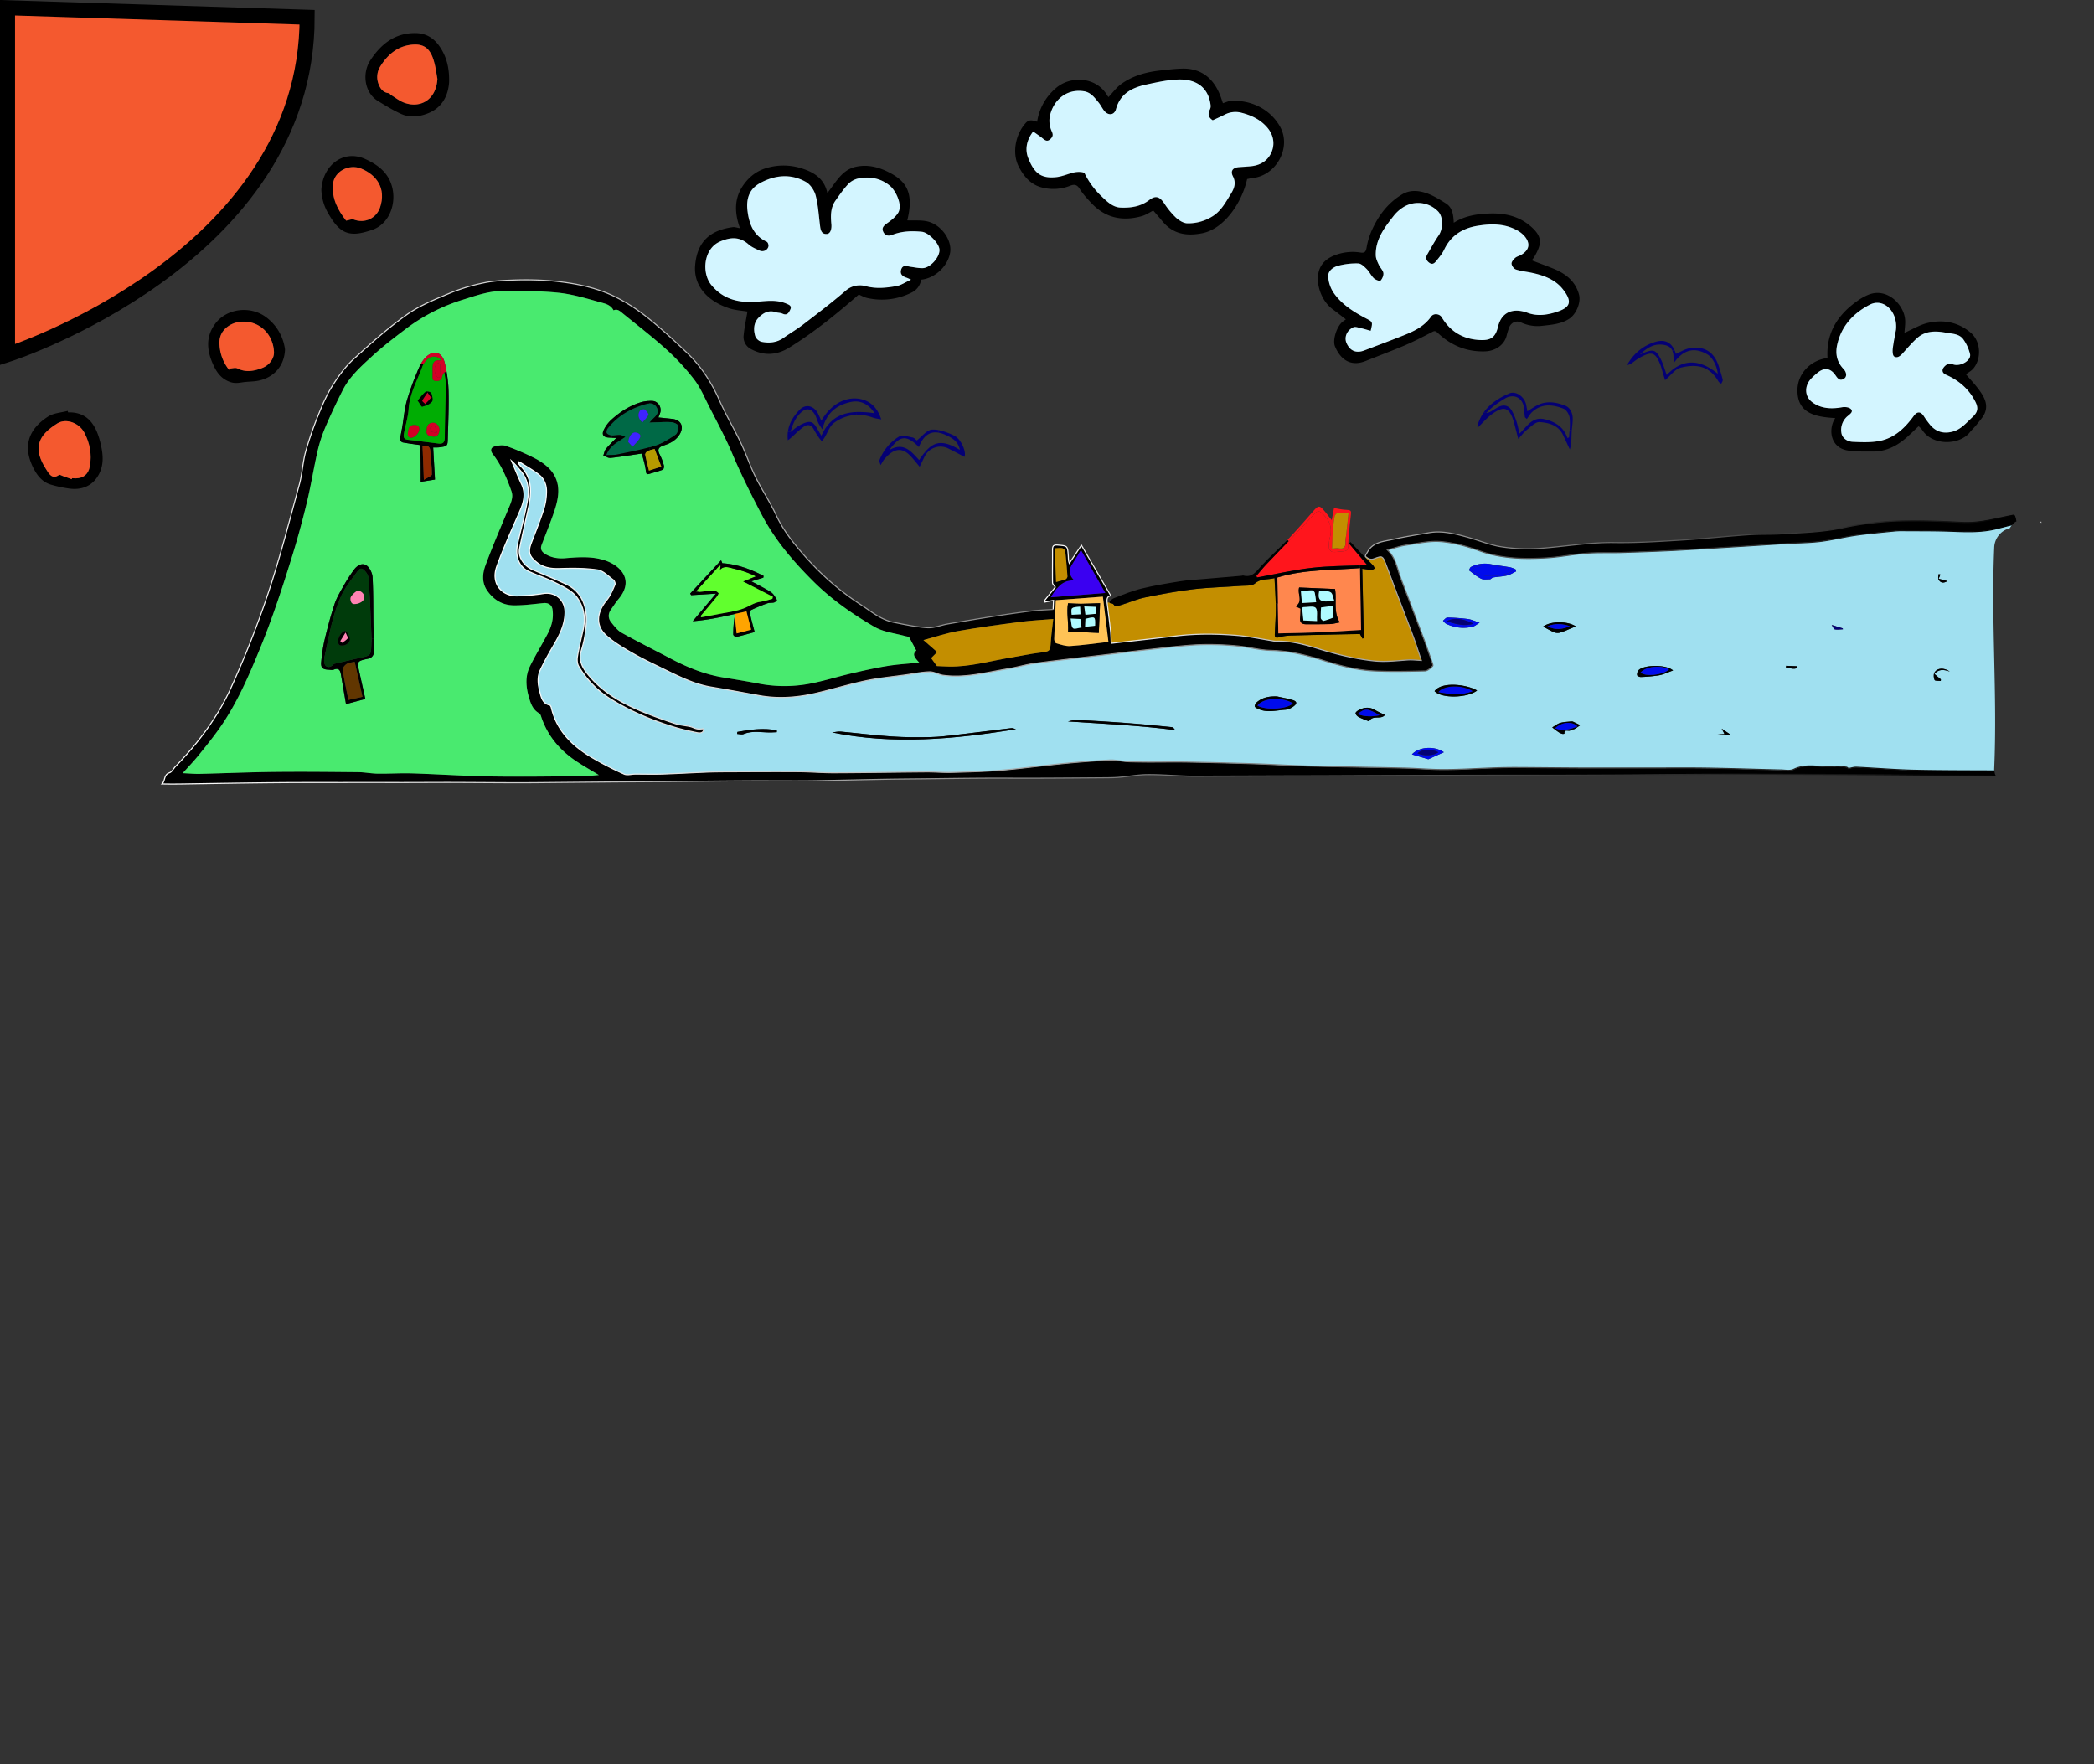 <svg id="footer_画像" data-name="footer 画像" xmlns="http://www.w3.org/2000/svg" xmlns:xlink="http://www.w3.org/1999/xlink" viewBox="0 0 1949.89 1642.76"><rect x="0" y="0" width="1949.89" height="1642.76" fill="#333333" stroke="none"/><defs><style>.cls-1,.cls-25,.cls-26,.cls-27,.cls-28,.cls-29{fill:none;}.cls-1,.cls-30{stroke:#000;}.cls-1,.cls-25,.cls-26,.cls-27,.cls-28,.cls-29,.cls-30{stroke-miterlimit:10;}.cls-1{stroke-width:1.29px;}.cls-2{fill:#a0e0f0;}.cls-3{fill:#d3f5ff;}.cls-4{fill:#040074;}.cls-5{fill:#000bec;}.cls-6{fill:#c38e00;}.cls-7{fill:#ff874e;}.cls-8{fill:#ff151c;}.cls-9{fill:#b0fbff;}.cls-10{fill:#ffc356;}.cls-11{fill:#3a00f1;}.cls-12{fill:#49ea6f;}.cls-13{fill:#61ff2e;}.cls-14{fill:#ffa400;}.cls-15{fill:#006946;}.cls-16{fill:#b59a00;}.cls-17{fill:#3f23ff;}.cls-18{fill:#00ad03;}.cls-19{fill:#d30025;}.cls-20{fill:#8f2a00;}.cls-21,.cls-30{fill:#f4592f;}.cls-22{fill:#003b0b;}.cls-23{fill:#ff84b3;}.cls-24{fill:#613600;}.cls-25{stroke:url(#名称未設定グラデーション);}.cls-26{stroke:url(#名称未設定グラデーション-2);}.cls-27{stroke:url(#名称未設定グラデーション-3);}.cls-28{stroke:url(#名称未設定グラデーション-4);}.cls-29{stroke:url(#名称未設定グラデーション-5);}.cls-30{stroke-width:14px;}</style><linearGradient id="名称未設定グラデーション" x1="460.57" y1="561.8" x2="1857.17" y2="561.8" gradientUnits="userSpaceOnUse"><stop offset="0" stop-color="#fff"/><stop offset="1"/></linearGradient><linearGradient id="名称未設定グラデーション-2" x1="482.74" y1="527.03" x2="1873.97" y2="527.03" xlink:href="#名称未設定グラデーション"/><linearGradient id="名称未設定グラデーション-3" x1="1900.34" y1="473.47" x2="1901.68" y2="473.47" xlink:href="#名称未設定グラデーション"/><linearGradient id="名称未設定グラデーション-4" x1="971.87" y1="534.96" x2="1877.88" y2="534.96" xlink:href="#名称未設定グラデーション"/><linearGradient id="名称未設定グラデーション-5" x1="149.66" y1="482.4" x2="1858.19" y2="482.4" xlink:href="#名称未設定グラデーション"/></defs><path d="M248.88,106.32" transform="translate(-0.11 12.81)"/><path class="cls-1" d="M1949.36,1388v0Z" transform="translate(-0.11 12.81)"/><path class="cls-2" d="M1901.16,473.45l0,.6c-.24-.23-.5-.45-.76-.67Z" transform="translate(-0.11 12.81)"/><path d="M1875.17,466.89c.83-.16,1.57,1.95,2.22,5.84a17.69,17.69,0,0,0-3.53,3.1c-4.84,1.11-9.65,2.4-14.46,3.63-13.73,3.5-27.51,3-41.44,2.45-14.7-.58-29.44-.43-44.16-.55a78.08,78.08,0,0,0-8.92.22c-12.11,1.23-24.26,2.31-36.31,4-11.22,1.59-22.26,4.44-33.5,5.8-10.47,1.28-21.1,1.28-31.66,1.93-18.61,1.14-37.23,2.37-55.84,3.52-16.66,1-33.31,2.14-50,3-16,.8-32,1.36-48,1.85-10.63.32-21.32-.2-31.91.62-12.64,1-25.16,3.66-37.81,4.37-20.88,1.18-41.63.8-61.86-6.5-11.56-4.17-23.79-7.62-36-8.65-10.77-.91-21.9,1.73-32.79,3.33-5.6.83-11,2.81-17.24,4.46,7.86,7.23,9,16.85,12.21,25.51,7.09,18.83,14.34,37.6,21.42,56.41,2.67,7.06,5.12,14.2,7.59,21.33.55,1.59,1.62,4.15,1,4.77-2,2-4.71,4.56-7.19,4.62-15.83.4-31.71.75-47.51,0s-31.3-4.76-46.4-9.57c-16.13-5.13-32.28-9.17-49.42-9.56-10.84-.25-21.57-3.36-32.43-4.25a269.86,269.86,0,0,0-35.72-1c-15.67.8-31.27,2.87-46.87,4.59-13.1,1.43-26.17,3.15-39.25,4.73-21.87,2.64-43.77,5.08-65.61,8-8.47,1.14-16.74,3.71-25.19,5.1-20,3.27-39.8,8.87-60.37,6-4.24-.59-8.37-3.28-12.49-3.19-7.32.19-14.6,1.75-21.89,2.78-12.5,1.77-25.13,2.93-37.46,5.51C791,624.36,775.85,629,760.5,632.59c-17.53,4.1-35.27,5.53-53.16,2.34-14.93-2.66-29.84-5.45-44.81-7.92-15.35-2.53-29-9.32-42.79-16-10.18-5-20.5-9.78-30.33-15.4-8.56-4.89-17.28-10-24.57-16.49-10.38-9.27-9.34-21.55.42-33.34,3.35-4.07,5.35-9.32,7.52-14.22.47-1.08-.49-3.63-1.58-4.43-4.71-3.44-9.4-8.52-14.65-9.27-11.53-1.67-23.41-1.63-35.11-1.22-7.83.26-15.13-.76-21.11-5.52-6.91-5.5-9-9.28-5.44-18.46,4-10.42,8.17-20.81,11.61-31.43A56.52,56.52,0,0,0,509,445.13c.14-5.9-1.92-11.78-6.53-15.52-5.66-4.57-12.18-8.07-18.32-12.05l-.84,1.09a7.32,7.32,0,0,0,1.05,2c8.88,8.67,10.49,18.62,9.47,29.05l-2.07-.19c.87-8.31-.66-16.67-6.61-23.63-2.78-3.26-5.39-6.66-8.75-9.59,3.15,7.34,6.09,14.77,9.47,22,3.95,8.47,1.92,16.33-1.5,24.32C476.94,480,468.87,497.22,462.57,515c-5.33,15.09,4.17,27.27,19.16,27.07a192.63,192.63,0,0,0,24.66-2.23c11-1.59,19.79,6.07,19.82,17.29,0,12.35-5.63,22.51-11.59,32.69-4.05,6.95-7.95,14-11.38,21.28-3.09,6.55-2.23,13.54-.42,20.35,1.38,5.28,2.49,10.83,9.17,12.28.65.14,1.28,1.46,1.48,2.33,4.91,21.15,19,35.11,36.7,45.85A299.25,299.25,0,0,0,581.24,708c2.93,1.34,7,0,10.62,0,8.13,0,16.28.25,24.41,0,13.75-.44,27.48-1.25,41.23-1.78,6.8-.27,13.62-.33,20.42-.35,22-.08,43.89-.22,65.83-.08,11.26.08,22.52,1.07,33.77,1,28.57-.11,57.14-.6,85.7-.82,7.68,0,15.38.67,23,.47,15.22-.4,30.46-.71,45.62-2,19.35-1.61,38.61-4.3,58-6.2q21.66-2.13,43.42-3.32c4.94-.27,10,.89,15,1.35,1.83.17,3.66.29,5.49.31,5.41.1,10.83.21,16.25.22,12.08,0,24.17-.19,36.25,0q31,.59,62.08,1.61c16.82.56,33.63,1.66,50.45,2.1,29.76.79,59.53,1.19,89.29,1.91,12.48.3,25,1.46,37.43,1.39,15.73-.09,31.45-1.1,47.18-1.62,7-.22,14-.33,20.95-.29,19.73.09,39.47.36,59.22.43,23.24.06,46.49,0,69.74,0,16.26,0,32.54-.16,48.8.13,22.38.39,44.76,1.18,67.14,1.71,4,.09,8.54,1,11.78-.56,12.7-6.25,25.92-1.13,38.77-2.72,3.37-.41,6.91.28,10.34.69.89.11,1.65,1.11,1.9,1.28,2.73-.47,5.17-1.36,7.57-1.25,18,.88,36,2.43,54.08,2.82,24.74.56,49.49.51,74.25.62a16.3,16.3,0,0,0,1,4.1c-7.07,0-14.15.14-21.24.09-15.6-.08-31.19-.31-46.79-.44q-29.88-.25-59.76-.43-24.95-.15-49.9-.21t-49.84-.11c-15.1,0-30.19,0-45.29.06-26.5.17-53,.46-79.49.62q-33.13.18-66.28.19c-23.44,0-46.87,0-70.3.06q-32.38.07-64.78.21-34.66.13-69.34.29-19.7.07-39.37.09l-66.72.21c-7.47,0-14.94.18-22.41,0-12.75-.39-25.51-1.51-38.25-1.4-8.89.07-17.74,1.81-26.63,2.53-5.29.43-10.61.39-15.92.44-19.89.15-39.79.31-59.68.37-16.91.06-33.82-.1-50.72,0-18.91.1-37.82.39-56.72.6-12.11.13-24.22.21-36.33.43-20.38.39-40.75.88-61.11,1.29-6.82.13-13.64.17-20.45.17-16.77,0-33.54-.15-50.31,0-25.57.15-51.13.49-76.7.72-13.59.13-27.18.16-40.78.27q-36.87.33-73.74.68c-8.77.08-17.53.08-26.3.05-18.11-.07-36.22-.23-54.33-.27-14.62,0-29.25.1-43.86.11-18.59,0-37.17-.06-55.76,0-20.41,0-40.84-.06-61.25.12-24.71.21-49.42.62-74.14,1-10.78.16-21.54.46-32.75.18,3.29-2.91,1.42-8.57,6.95-10.39,2.32-.76,3.8-4,5.75-6,20.84-21.54,38.91-45.38,51.28-72.56a902.73,902.73,0,0,0,34.89-88.65c11.09-33.3,19.79-67.41,29.05-101.3,2.72-10,3.13-20.59,5.87-30.56a324.67,324.67,0,0,1,11.92-34.41c3.69-9.23,7.67-18.52,13-26.89,5.57-8.86,11.89-17.68,19.55-24.7,16-14.64,32.27-29.17,49.9-41.68,12-8.52,26.26-14.15,40-19.95a175.75,175.75,0,0,1,31-9.42c8.65-1.87,17.68-2.39,26.56-2.65a303.74,303.74,0,0,1,34.41.47c20.78,1.79,41.44,5.31,60.38,14.32A165.91,165.91,0,0,1,602.9,282.8c13.19,10.48,25.65,22,37.76,33.7,12.7,12.32,22.1,27,29.31,43.32,6,13.61,13.69,26.48,20.08,39.94,4.93,10.36,8.54,21.38,13.63,31.66,6,12.09,13.58,23.39,19.24,35.6,5.41,11.63,12.82,21.63,20.91,31.34,16.73,20.09,35.73,37.62,57.74,51.84,9.69,6.26,18.64,14,30.33,16.41,10.52,2.13,21.12,4.39,31.78,5.08,6.18.39,12.53-2.37,18.85-3.46,14.25-2.47,28.52-4.88,42.81-7.11,11.72-1.84,23.46-3.54,35.23-5,6.56-.81,13.21-1,20.2-1.49l2.08.09c-.41,9.34-.8,18.51-1.07,27.69,0,1.31.94,3.54,1.88,3.81,4.28,1.21,8.77,2.82,13.07,2.54,11.57-.76,23.09-2.42,35.53-3.83l2.63-.12.06,1.38c20.29-2.28,40.59-4.49,60.87-6.88,19-2.25,38.08-2,57.08-.4,10.68.91,21.24,3.22,31.85,4.89a18.39,18.39,0,0,0,3.45.43c13.77-.43,26.74,3,39.8,7.06,16.7,5.12,33.61,9.36,51.18,11.27,10.91,1.19,21.39-.17,32.07-.88,3.91-.26,7.86.27,12.46.46-2.78-8.24-5.11-15.71-7.83-23-5.15-13.86-10.53-27.63-15.78-41.46-3.32-8.78-6.48-17.61-9.9-26.34-2.48-6.34-3.26-6.54-9.37-4.3-1.39.52-3,1.12-4.33.83a9,9,0,0,1-4.34-2.15,3.72,3.72,0,0,1-.42-.47c-.46-.65,1.17-2.9,2-4.34,5-9.1,14.62-9.44,23.08-11.38,11.18-2.57,22.57-4.3,33.88-6.29,12.11-2.13,23.72.79,35.23,3.94,10.62,2.9,21,7.31,31.74,9.06a158,158,0,0,0,34.77,1.64c23.71-1.49,47.12-5.87,71.07-5.5,20.34.31,40.72-.95,61-2.19,21.43-1.31,42.8-3.62,64.22-5.1,10.55-.74,21.19-.22,31.74-.89,18.12-1.15,36.25-1.53,54.22-5.24a309.34,309.34,0,0,1,50-6.57c21-.83,42.11.18,63.12,1.26C1844.18,474.44,1859.48,469.76,1875.17,466.89Zm-896.47,117c.47-6.59,1.39-13.15,2.17-20.33-11,1-21.15,1.44-31.22,2.78-19.28,2.53-38.57,5.12-57.71,8.51-10.56,1.88-20.82,5.4-31.92,8.36l12.78,11.17L867.16,600l5.33,7.39c3.69.15,7.61.41,11.53.47,19.52.3,38.18-5.25,57.21-8.36,8.91-1.46,17.77-3.42,26.73-4.52C978.07,593.75,978,594,978.7,583.88ZM856.1,604.16c-3.66-4.13-7.19-7.52-2.75-11.21-2.27-4.28-4.32-8.15-6.38-12-.63-1.06-2.33-1-3.88-1.42-9.66-2.7-20.33-3.77-28.74-8.66-20.41-11.87-39.89-25.43-56.75-42.22-18.51-18.42-35.37-38-47.72-61.42-10-19-19.64-38.2-28-58C675.42,394,667.47,379.45,660,364.72c-4.11-8.09-7.71-16.69-13.18-23.79a210.9,210.9,0,0,0-25.47-27.78c-13.28-12-27.56-23-41.48-34.31-2.37-1.93-4.77-4.35-8.39-2.67-2.79-5.58-8.7-6.48-13.59-7.85-12.52-3.52-25.19-7.26-38-8.57-17-1.74-34.15-1.56-51.24-1.64-13-.05-25.35,4.35-37.58,8.2a170.84,170.84,0,0,0-51.94,26.27c-11.26,8.47-22.48,17.09-32.85,26.59S325.48,338,319.1,350.71c-5.85,11.62-11.46,23.4-16.52,35.37a132.78,132.78,0,0,0-7,22.18c-3.46,15.25-5.9,30.74-9.55,45.95-3.93,16.37-8.32,32.66-13.26,48.75-9.1,29.63-18.7,59.05-30.49,87.81-10.61,25.85-21.54,51.37-37.68,74.28-6.18,8.78-12.93,17.16-19.69,25.5-4.46,5.5-9.39,10.61-14.71,16.57,6.09.26,11.07.75,16,.63,23.17-.54,46.34-1.57,69.52-1.82,25.93-.29,51.88,0,77.82.24,6.08.06,12.16,1.32,18.25,1.39,10.77.15,21.56-.58,32.32-.24,24.38.76,48.73,2.45,73.1,2.84,28.64.44,57.29,0,85.94-.23,4.39,0,8.77-.64,14.56-1.09-7.32-4.43-13.44-7.93-19.36-11.75-15.79-10.15-27.7-23.54-34-41.5-.52-1.51-1-3.59-2.2-4.23-5.79-3.21-7.76-8.69-9.45-14.46-2.92-9.86-3.84-19.84.82-29.29,5.11-10.33,11.15-20.19,16.53-30.38,3.75-7.11,5.74-14.73,4.43-22.83-.66-4.13-4.09-6.08-8.17-5.69-9.36.9-18.76,2.25-28.13,2.11-10.19-.15-18.48-5.15-24.4-13.62-5.21-7.43-4.49-15.92-1.73-23.44,6.67-18.19,14.44-36,21.87-53.9,2.05-4.93,4.29-9.84,2.41-15.23-4.31-12.33-9.39-24.3-17.49-34.76-2.21-2.84-2.07-6,1.76-7,3.35-.89,7.44-1.61,10.5-.51a211.92,211.92,0,0,1,27.61,11.86c5.67,3,11.42,7.06,15.25,12.08,9,11.8,6.3,25,1.94,37.83-3.51,10.28-7.66,20.34-11.52,30.5-1.43,3.75.07,6.28,3.27,8.28,5.87,3.65,12.3,4.54,19,4,12.45-1.05,25-1.9,37,2.15,14.65,5,27,18.36,12.5,35.74-2.64,3.15-4.84,6.68-7.22,10-2.81,4-2.64,8.22.31,11.86s5.86,7.54,9.73,9.7c15,8.36,30.33,16,45.52,24,15.56,8.19,31.69,14.8,49.18,17.64,10.93,1.78,21.86,3.54,32.73,5.64a126,126,0,0,0,47.95.08c13.06-2.5,25.82-6.55,38.79-9.57,11.07-2.58,22.19-5.08,33.4-6.9C836.08,605.72,845.74,605.21,856.1,604.16Z" transform="translate(-0.11 12.81)"/><path class="cls-2" d="M1873.86,475.83a16.87,16.87,0,0,0-2.24,3.18,19.31,19.31,0,0,0-14.55,18.34c-3,68.41,3,136.86,0,205.27a14.4,14.4,0,0,0,.1,2.55c-24.76-.11-49.51-.06-74.25-.62-18-.39-36.05-1.94-54.08-2.82-2.4-.11-4.84.78-7.57,1.25-.25-.17-1-1.17-1.9-1.28-3.43-.41-7-1.1-10.34-.69-12.85,1.59-26.07-3.53-38.77,2.72-3.24,1.59-7.82.65-11.78.56-22.38-.53-44.76-1.32-67.14-1.71-16.26-.29-32.54-.13-48.8-.13-23.25,0-46.5.07-69.74,0-19.75-.07-39.49-.34-59.22-.43-7,0-14,.07-20.95.29-15.73.52-31.45,1.53-47.18,1.62-12.48.07-25-1.09-37.43-1.39-29.76-.72-59.53-1.12-89.29-1.91-16.82-.44-33.63-1.54-50.45-2.1q-31-1-62.08-1.61c-12.08-.24-24.17,0-36.25,0-5.42,0-10.84-.12-16.25-.22-1.83,0-3.66-.14-5.49-.31-5-.46-10-1.62-15-1.35q-21.75,1.18-43.42,3.32c-19.34,1.9-38.6,4.59-58,6.2-15.16,1.26-30.4,1.57-45.62,2-7.66.2-15.36-.52-23-.47-28.56.22-57.13.71-85.7.82-11.25,0-22.51-1-33.77-1-21.94-.14-43.88,0-65.83.08-6.8,0-13.62.08-20.42.35-13.75.53-27.48,1.34-41.23,1.78-8.13.26-16.28,0-24.41,0-3.57,0-7.69,1.34-10.62,0A299.25,299.25,0,0,1,550.17,692c-17.68-10.74-31.79-24.7-36.7-45.85-.2-.87-.83-2.19-1.48-2.33-6.68-1.45-7.79-7-9.17-12.28-1.81-6.81-2.67-13.8.42-20.35,3.43-7.26,7.33-14.33,11.38-21.28,6-10.18,11.63-20.34,11.59-32.69,0-11.22-8.87-18.88-19.82-17.29a192.63,192.63,0,0,1-24.66,2.23c-15,.2-24.49-12-19.16-27.07,6.3-17.82,14.37-35,21.82-52.44,3.42-8,5.45-15.85,1.5-24.32-3.38-7.22-6.32-14.65-9.47-22,3.36,2.93,6,6.33,8.75,9.59,5.95,7,7.48,15.32,6.61,23.63-.09.86-.21,1.73-.35,2.58-2.26,13.8-6.15,27.33-9.21,41-2.77,12.34,1.1,22.05,10.71,26.36,8.11,3.64,16.65,6.38,24.56,10.41,6.81,3.47,14.5,7,19.14,12.63A34.15,34.15,0,0,1,544.16,566a44.62,44.62,0,0,1-1,7.51c-1.85,8.36-3.91,16.69-5.34,25.13-.48,2.9-.25,6.61,1.2,9a89.23,89.23,0,0,0,29.19,30.07c18.74,11.74,39,20.27,60.17,26.64,6.6,2,13.38,3.51,20.13,4.91,3.13.66,6.7,1,7-3.48-2.35.05-4.42.4-6.36.06-2.19-.39-4.22-1.65-6.41-2.13-4.65-1-9.53-1.31-14-2.78-10-3.29-19.93-6.82-29.67-10.78-18.69-7.62-36.14-17.21-49.64-32.81-6.27-7.24-11.23-14.3-7.84-25A103.45,103.45,0,0,0,546,567.56c0-.52.05-1,.07-1.54.55-15.58-5.22-28.4-18.74-34.79-10.27-4.85-20.85-9.05-31.29-13.53-8.13-3.48-13.67-11.94-12.17-19.53,2.41-12.13,5.2-24.2,7.87-36.28a99.29,99.29,0,0,0,2.08-12.19c1-10.43-.59-20.38-9.47-29.05a7.32,7.32,0,0,1-1.05-2l.84-1.09c6.14,4,12.66,7.48,18.32,12.05,4.61,3.74,6.67,9.62,6.53,15.52a56.52,56.52,0,0,1-2.52,16.05c-3.44,10.62-7.6,21-11.61,31.43-3.52,9.18-1.47,13,5.44,18.46,6,4.76,13.28,5.78,21.11,5.52,11.7-.41,23.58-.45,35.11,1.22,5.25.75,9.94,5.83,14.65,9.27,1.09.8,2,3.35,1.58,4.43-2.17,4.9-4.17,10.15-7.52,14.22-9.76,11.79-10.8,24.07-.42,33.34,7.29,6.51,16,11.6,24.57,16.49,9.83,5.62,20.15,10.42,30.33,15.4,13.74,6.73,27.44,13.52,42.79,16,15,2.47,29.88,5.26,44.81,7.92,17.89,3.19,35.63,1.76,53.16-2.34,15.35-3.58,30.46-8.23,45.88-11.46,12.33-2.58,25-3.74,37.46-5.51,7.29-1,14.57-2.59,21.89-2.78,4.12-.09,8.25,2.6,12.49,3.19,20.57,2.82,40.38-2.78,60.37-6,8.45-1.39,16.72-4,25.19-5.1,21.84-2.94,43.74-5.38,65.61-8,13.08-1.58,26.15-3.3,39.25-4.73,15.6-1.72,31.2-3.79,46.87-4.59a269.86,269.86,0,0,1,35.72,1c10.86.89,21.59,4,32.43,4.25,17.14.39,33.29,4.43,49.42,9.56,15.1,4.81,30.53,8.82,46.4,9.57s31.68.4,47.51,0c2.48-.06,5.17-2.63,7.19-4.62.64-.62-.43-3.18-1-4.77-2.47-7.13-4.92-14.27-7.59-21.33-7.08-18.81-14.33-37.58-21.42-56.41-3.25-8.66-4.35-18.28-12.21-25.51,6.21-1.65,11.64-3.63,17.24-4.46,10.89-1.6,22-4.24,32.79-3.33,12.16,1,24.39,4.48,36,8.65,20.23,7.3,41,7.68,61.86,6.5,12.65-.71,25.17-3.39,37.81-4.37,10.59-.82,21.28-.3,31.91-.62,16-.49,32-1.05,48-1.85,16.67-.83,33.32-1.95,50-3,18.61-1.15,37.23-2.38,55.84-3.52,10.56-.65,21.19-.65,31.66-1.93,11.24-1.36,22.28-4.21,33.5-5.8,12-1.72,24.2-2.8,36.31-4a78.08,78.08,0,0,1,8.92-.22c14.72.12,29.46,0,44.16.55,13.93.56,27.71,1,41.44-2.45C1864.21,478.23,1869,476.94,1873.86,475.83ZM1801.4,614.76c4.1-4.69,8.62-4.27,14.31-2.22-5.6-3.88-11.66-3.46-14.24.9-1,1.76-.77,5,.14,6.93.46,1,3.72.66,5.71.93,0-.48.09-1,.13-1.44C1805.48,618.21,1803.5,616.54,1801.4,614.76Zm3.81-88c2,3.64,5.06,3.49,8.21,1.51l-8.11-2.22,1.71-3.92-1.72-.32C1805.23,523.51,1804.52,525.53,1805.21,526.79Zm-89,46.34c-.07-.27-.14-.54-.2-.82l-10.27-3.16c1.35,2,2,3.94,3,4.1C1711.13,573.66,1713.69,573.23,1716.2,573.13ZM1673.77,609l0-1.41-10.51-.45c0,.59-.07,1.18-.1,1.76C1666.72,608.9,1670.24,611.05,1673.77,609Zm-74.33,62,12.52.53-8.67-5.9,2.64,5.06ZM1545,616c4.12-.76,8-2.72,13-4.51-6.84-6-28.26-5.19-32.33,0a6.22,6.22,0,0,0-1.17,4.42c.15.79,2.27,1.75,3.44,1.69A132.09,132.09,0,0,0,1545,616Zm-73.49,46.44c-2.26-1.12-4.51-2.26-6.8-3.34a8,8,0,0,0-2-.11c-2.64.33-6.37.36-9.8,1.36-2.67.76-5,2.74-7.44,4.17,2,1.49,3.88,3.05,5.92,4.42a13.38,13.38,0,0,0,3.55,1.6,4,4,0,0,0,1.86-.19c-.32-5,4.25-1.48,5.88-3.3.7-.8,2.53-.48,3.63-1.09A61,61,0,0,0,1471.54,662.47Zm-11.46-88.94c2.26-.89,4.5-1.88,7.38-3.1-8.07-5.15-23.39-5-30.42.21,3.72,2,6.78,3.83,10,5.23a8.92,8.92,0,0,0,5.17.55A54.06,54.06,0,0,0,1460.08,573.53Zm-48.2-54.28c-.14-.59-.27-1.2-.41-1.8a26.18,26.18,0,0,0-4.82-1.89c-6.16-1.12-12.4-1.83-18.53-3a28.79,28.79,0,0,0-18.22,2.59c-.94.43-1.92,3.09-1.74,3.22,3.64,2.79,7.21,5.81,11.28,7.79,2.26,1.1,5.4.41,8.31.53.82-.49,1.88-1.57,3.09-1.78,4.22-.73,8.59-.81,12.74-1.82C1406.48,522.35,1409.13,520.56,1411.88,519.25Zm-40.14,51.38c1.75-.42,3.26-1.84,6.16-3.57-4.52-1.47-7.64-3-10.91-3.44a171.33,171.33,0,0,0-19.08-1.37c-1.34,0-2.71,1.9-4.07,2.92,1,1,1.78,2.28,2.94,2.84A36.29,36.29,0,0,0,1371.74,570.63Zm3.82,59.57c-8.75-5.4-32.82-8.87-39.63.56C1342.24,637.74,1366.23,637.27,1375.56,630.2Zm-45.39,64,14.45-6.53c-8.72-6.06-23.13-5.17-29.73,2ZM1275,658.94c3.32-6.48,10.9-1.13,14.74-6-3-1.5-6.23-2.78-9.12-4.56-5.08-3.12-10.08-2.64-15-.11-1.33.68-3.26,2.13-3.19,3.12.07,1.26,1.66,2.87,3,3.55C1268.51,656.54,1271.91,657.7,1275,658.94Zm-70.38-14c3.63-2.62,3.31-4.63-.95-5.94-4.7-1.43-9.58-2.25-14.37-3.32-7-.24-13.4.73-18.78,5.36-1.08.93-2.23,2.92-1.91,4s2.33,1.89,3.74,2.5c8.12,3.51,16.47,1,24.7.52A15.52,15.52,0,0,0,1204.59,645Zm-110.34,22c-.72-1.18-1.74-2.58-2.9-2.69-13.68-1.4-27.37-2.76-41.07-3.79-15.88-1.21-31.77-2.16-47.66-3-2.67-.13-5.4.93-8.1,1.45C1027.9,661.18,1061,662.7,1094.25,667Zm-148.16-.78c-1.43-.37-2.9-1.17-4.26-1-16.87,2-33.71,4.2-50.57,6.18-8.19,1-16.4,2-24.62,2.18-11.89.26-23.83.26-35.68-.54-16-1.08-31.92-3.11-47.89-4.55-2.65-.23-5.37.49-8.06.77C832.17,680.84,888.86,675.53,946.09,666.24ZM723.46,669l0-1.71c-12.28-2.42-24.48-.79-36.67,1.47-.08.63-.14,1.24-.22,1.86,2,.09,4.32.86,6,.15,8.69-3.63,17.63-1.2,26.44-1.56Z" transform="translate(-0.11 12.81)"/><path d="M1843.11,350.42c4.62,6.36,8.58,13.41,5.14,21.55-1.65,3.86-4.8,7.13-7.46,10.52-2,2.59-4.49,4.83-6.54,7.39-9.48,11.85-34.55,12.75-44.22-2.35a26.2,26.2,0,0,0-3.33-3.46c-4.74,4.38-9.06,8.88-13.89,12.75-8.43,6.74-18,10.95-29,10.83-7.89-.09-15.93.31-23.62-1.07-14.29-2.56-17.46-16.68-12.72-27.27.31-.69.73-1.34,1.56-2.8-17.8-1.12-35.3-3.94-35.17-26,.09-16.22,13.23-28.31,28-29.9-1.44-23.37,9.47-40.36,27.92-53.31a50.54,50.54,0,0,1,10.31-5.73c16.73-6.57,31.85,8.16,33.85,21.85.69,4.71-.27,9.66-.44,13.71,7.32-3.22,14.19-7.5,21.64-9.23,14.58-3.41,28.64-.78,40.21,9.23,9.2,8,10.06,23.57,2.48,33-1.9,2.36-4.87,3.88-7.09,5.59C1834.75,340.45,1839.3,345.17,1843.11,350.42Zm-6.28,25.17c4.84-4.51,5.73-8.18,2.82-14.06-5.89-11.9-15.41-20.12-27.42-25.39-3-1.33-3.93-3.49-2.86-5.82a10.14,10.14,0,0,1,5.12-4.47c1.39-.58,3.48.48,5.25.88,6.78,1.54,16-4.17,14.82-9.8a39.37,39.37,0,0,0-6.12-13.6c-3.83-5.61-10.72-5.36-16.59-6.46-9.48-1.78-19-1.83-26.74,5.22-4.72,4.32-8.9,9.22-13.2,14-2.24,2.47-5,4.93-8,3-1.46-.94-1.62-4.93-1.31-7.41.81-6.53,2.2-13,3-17.47,1.81-17.42-11.9-29.79-24.27-23.43-15.42,7.93-26.71,20-30.53,37.6-1.8,8.34-.2,15.87,5.87,22.23,3.07,3.22,3.37,7.26.63,9.09-3.87,2.58-5.92-.09-8-3.07-4.65-6.8-10.44-7.57-16.79-2.36a69.71,69.71,0,0,0-5.54,5c-6.94,7-6.79,17.16,1.08,22.72,8.21,5.8,17.7,6.09,27.44,4.36,2.56-.45,6.3-.05,8,1.56,2.65,2.53-.51,4.58-2.47,6.33-.5.44-1,.82-1.51,1.3a16.75,16.75,0,0,0-4.69,14.95c.84,4.79,5.54,7.83,10.35,8.06,8.21.38,16.66.73,24.67-.72,14.3-2.58,24.17-12.24,32.47-23.6,3-4.09,6.25-4,9,.12a90.44,90.44,0,0,0,6.09,8.41c5.53,6.55,12.54,8.48,20.79,6.34C1826.2,387.08,1831.17,380.85,1836.83,375.59Z" transform="translate(-0.11 12.81)"/><path class="cls-3" d="M1839.65,361.53c2.91,5.88,2,9.55-2.82,14.06-5.66,5.26-10.63,11.49-18.63,13.57-8.25,2.14-15.26.21-20.79-6.34a90.44,90.44,0,0,1-6.09-8.41c-2.73-4.11-6-4.21-9-.12-8.3,11.36-18.17,21-32.47,23.6-8,1.45-16.46,1.1-24.67.72-4.81-.23-9.51-3.27-10.35-8.06a16.75,16.75,0,0,1,4.69-14.95c.46-.48,1-.86,1.51-1.3,2-1.75,5.12-3.8,2.47-6.33-1.67-1.61-5.41-2-8-1.56-9.74,1.73-19.23,1.44-27.44-4.36-7.87-5.56-8-15.7-1.08-22.72a69.71,69.71,0,0,1,5.54-5c6.35-5.21,12.14-4.44,16.79,2.36,2,3,4.08,5.65,8,3.07,2.74-1.83,2.44-5.87-.63-9.09-6.07-6.36-7.67-13.89-5.87-22.23,3.82-17.64,15.11-29.67,30.53-37.6,12.37-6.36,26.08,6,24.27,23.43-.79,4.47-2.18,10.94-3,17.47-.31,2.48-.15,6.47,1.31,7.41,3,1.9,5.74-.56,8-3,4.3-4.77,8.48-9.67,13.2-14,7.73-7,17.26-7,26.74-5.22,5.87,1.1,12.76.85,16.59,6.46a39.37,39.37,0,0,1,6.12,13.6c1.19,5.63-8,11.34-14.82,9.8-1.77-.4-3.86-1.46-5.25-.88a10.14,10.14,0,0,0-5.12,4.47c-1.07,2.33-.17,4.49,2.86,5.82C1824.24,341.41,1833.76,349.63,1839.65,361.53Z" transform="translate(-0.11 12.81)"/><path d="M1815.71,612.54c-5.69-2-10.21-2.47-14.31,2.22,2.1,1.78,4.08,3.45,6,5.1,0,.48-.09,1-.13,1.44-2-.27-5.25.05-5.71-.93-.91-2-1.18-5.17-.14-6.93C1804.05,609.08,1810.11,608.66,1815.71,612.54Z" transform="translate(-0.11 12.81)"/><path d="M1813.42,528.3c-3.15,2-6.23,2.13-8.21-1.51-.69-1.26,0-3.28.09-4.95l1.72.32-1.71,3.92Z" transform="translate(-0.11 12.81)"/><path class="cls-4" d="M1716,572.31c.06.28.13.55.2.82-2.51.1-5.07.53-7.49.12-1-.16-1.63-2.15-3-4.1Z" transform="translate(-0.11 12.81)"/><path d="M1673.8,607.63l0,1.41c-3.53,2-7-.14-10.58-.1,0-.58.06-1.17.1-1.76Z" transform="translate(-0.11 12.81)"/><path d="M1612,671.61l-12.52-.53,6.49-.31-2.64-5.06Z" transform="translate(-0.11 12.81)"/><path class="cls-4" d="M1604.25,340.85c.23,1.09-.87,2.46-1.35,3.7-.88-.72-2.08-1.27-2.61-2.19-3.11-5.41-6.74-9-10.74-11.27l1.08-2a57.72,57.72,0,0,1,9,6.11c-.57-6.83-4.79-15.1-9.39-17.84-12.27-7.27-22.71-4.79-31.72,8.16,0-3.42-.06-4.87-.1-6.31a14.2,14.2,0,0,0-1.14-5.59l2.16-.19a27.64,27.64,0,0,1,1.24,3.26c4.12-1.74,8.12-4.35,12.47-5.13,16.71-3,24.38,6.2,27.85,17.91C1602.15,333.22,1603.42,337,1604.25,340.85Z" transform="translate(-0.11 12.81)"/><path class="cls-4" d="M1590.63,329.05l-1.08,2c-7.19-4-15.58-3.69-24.35-1.52-5.27,1.3-9.38,7.31-14.62,11.68-.79-2.64-1.65-5.53-2.53-8.42-.63-2.05-1.12-4.14-1.92-6.12-4.65-11.4-7.75-12.56-18.74-6.64-3,1.62-5.68,3.92-8.55,5.83a6.32,6.32,0,0,1-3.56,1.07c6-10.54,14.75-17.87,26.1-21.34,8.7-2.66,14.69.3,18.09,7.76l-2.16.19c-1.52-3.3-4.59-4.92-9.4-5.42-8.78-.91-15,3.84-20.82,9.22,1.33-.58,2.65-1.17,4-1.72,8.33-3.31,10.93-2.66,15.18,5.38,2.51,4.74,3.88,10.08,5.86,15.39C1564.64,323.23,1577.52,322,1590.63,329.05Z" transform="translate(-0.11 12.81)"/><path d="M1558.07,611.52c-5,1.79-8.92,3.75-13,4.51a132.09,132.09,0,0,1-17,1.55c-1.17.06-3.29-.9-3.44-1.69a6.22,6.22,0,0,1,1.17-4.42C1529.81,606.33,1551.23,605.48,1558.07,611.52Zm-3.82-1c-7.72-4.35-21.78-2.66-26.44,2.94C1532.13,617.51,1548.72,615.83,1554.25,610.5Z" transform="translate(-0.11 12.81)"/><path class="cls-5" d="M1527.81,613.44c4.66-5.6,18.72-7.29,26.44-2.94C1548.72,615.83,1532.13,617.51,1527.81,613.44Z" transform="translate(-0.11 12.81)"/><path d="M1464.74,659.13c2.29,1.08,4.54,2.22,6.8,3.34a61,61,0,0,1-5.16,3.52c-1.1.61-2.93.29-3.63,1.09-1.63,1.82-6.2-1.73-5.88,3.3a4,4,0,0,1-1.86.19,13.38,13.38,0,0,1-3.55-1.6c-2-1.37-4-2.93-5.92-4.42,2.46-1.43,4.77-3.41,7.44-4.17,3.43-1,7.16-1,9.8-1.36A8,8,0,0,1,1464.74,659.13Zm4.26,4.49c-4.8-5-14.78-4.2-20.81,1.75C1455.68,668.25,1462.2,666.28,1469,663.62Z" transform="translate(-0.11 12.81)"/><path class="cls-5" d="M1448.19,665.37c6-6,16-6.76,20.81-1.75C1462.2,666.28,1455.68,668.25,1448.19,665.37Z" transform="translate(-0.11 12.81)"/><path d="M1467.46,570.43c-2.88,1.22-5.12,2.21-7.38,3.1a54.06,54.06,0,0,1-7.85,2.89,8.92,8.92,0,0,1-5.17-.55c-3.24-1.4-6.3-3.25-10-5.23C1444.07,565.47,1459.39,565.28,1467.46,570.43Zm-5.54-.17c-6.61-2.14-13.27-3-20.74.09C1448.61,574.27,1455.24,573.07,1461.92,570.26Z" transform="translate(-0.11 12.81)"/><path d="M1470.49,261.64c1.91,7.3-2.71,18.23-9.17,22.39-7.67,4.94-16.31,5.53-25,6.53a36.77,36.77,0,0,1-20.08-3.22c-4.39-2-9.13.28-10.86,4.83a65.84,65.84,0,0,0-2.32,7.55c-2.13,8.63-10.44,14.31-20,14.64-17.39.6-32-5.59-44.36-17.36-2.42-2.3-3.5-1.45-5.79-.25-8.3,4.33-16.67,8.62-25.29,12.29-11.78,5-23.85,9.46-35.75,14.25-14.5,5.84-23.82-1.86-28.67-13.6-2.47-6,1.78-18.89,7.22-23,.75-.58,1.53-1.11,2.91-2.12-4.37-3.36-8.3-6.52-12.36-9.49-10.76-7.86-16.32-24.82-12.47-36.31,2.28-6.82,7.33-10.88,13.62-13.52a46,46,0,0,1,24.89-2.89c4,.59,5-.89,5.65-4.68a66.44,66.44,0,0,1,4.59-15.44c6.19-14,15-25.95,28.37-34,7.19-4.35,14.94-3.75,22.12-1.41,6.58,2.13,12.68,6,18.62,9.67,6.27,3.88,7.11,10.65,7.46,18.12,10.26-6.5,21.35-8.13,32.57-8.6,13.68-.57,26.79,1.92,37.74,10.82,13.38,10.89,11.34,17.84,4.76,29.47a34.66,34.66,0,0,1-2.42,3.32c6.64,2.54,13.1,4.88,19.47,7.44C1457.57,241.74,1467.08,248.66,1470.49,261.64Zm-20.28,15.79c11.82-4,14.58-9.11,5.08-21.06-7.29-9.18-18.34-13-29.67-15.35-4.68-1-9.53-1.41-14-2.93-1.81-.61-3.76-3.38-4-5.33-.16-1.7,1.72-4,3.29-5.38s3.85-1.83,5.69-2.91c7.54-4.4,8.81-10.48,3.3-17.15a24.75,24.75,0,0,0-6.92-5.56c-11.59-6.49-24.16-6.39-36.7-4.39-13.92,2.23-25,8.85-31.36,22.19-1.75,3.68-4.45,6.95-7,10.15-1.7,2.12-3.68,4.56-7,2.07-2.87-2.13-3.54-4.67-1.76-7.71,3.47-6,6.71-12.07,10.62-17.72,4.33-6.23,4.3-17.53-.69-22.45a26,26,0,0,0-33.64-2.87,35.28,35.28,0,0,0-7.25,6.7c-8.66,11.12-17.53,22.31-17,37.54.11,2.89,1.59,5.85,2.86,8.59s3.8,4.89,4.22,7.56c.35,2.28-1,5.35-2.69,7.13-.61.67-4.64-.77-6.18-2.24-2.58-2.47-4.12-6-6.65-8.58-2.23-2.24-5.18-5.18-7.88-5.23a65.41,65.41,0,0,0-19,2.24c-4.48,1.26-9.37,4.76-9,10a30.82,30.82,0,0,0,4.89,14.84c7.44,10.88,18.46,17.84,29.92,23.87,6.67,3.52,6.86,3.16,4.74,11.79-3.1-.85-6.13-1.83-9.23-2.51-2.29-.51-5.13-1.62-6.93-.76-6.24,2.94-8.68,9.47-6.26,14.8,3.3,7.27,9,9.59,16.54,6.72,12.13-4.64,24.31-9.14,36.37-13.95,9.86-3.91,19.34-8.39,25.78-17.54,2.42-3.42,8-2.72,10,.73,7.76,13,19.25,19.92,34.29,21,10.85.76,15.5-1.85,18-12.24,3.54-14.85,15.31-17.57,27.62-13C1431.88,281.94,1441.31,280.43,1450.21,277.43Z" transform="translate(-0.11 12.81)"/><path class="cls-4" d="M1464.56,376.28c.14,3.84-.51,7.7-.84,11.56l-2-.11a62.26,62.26,0,0,0,0-11.5c-.36-3.1-3-7.45-5.64-8.48-10-3.91-20.35-5.13-29.26,3.09-2,1.81-3.31,4.33-4.95,6.52-.59-.54-1.2-1.08-1.81-1.62-.27-2.59-.66-5.18-.8-7.78-.53-9.76-8.84-14.65-17.38-9.92a99.81,99.81,0,0,0-11.47,7.8,82.93,82.93,0,0,0-6.38,5.93l-2.29-.58c5.73-8.07,14.14-13.54,23.75-17.64,6.3-2.68,14.24,3.14,15.74,10.57.39,1.93.74,3.87,1.16,6.08,3.08-1.92,5.87-3.89,8.85-5.46,8.78-4.67,17.84-3.14,26.37.2C1462,366.63,1464.38,371.41,1464.56,376.28Z" transform="translate(-0.11 12.81)"/><path class="cls-4" d="M1463.62,389.11c-.22,3.56-.19,7.12-.43,10.67a54.41,54.41,0,0,1-1.26,6c-2.57-5.49-4.44-9.5-6.34-13.51-4.37-9.23-13.29-11.46-21.87-12.06-3.76-.27-8.1,4.29-11.77,7.16-2.76,2.15-4.86,5.12-8.06,8.6-1.58-6.08-2.77-10.93-4.13-15.74-3.83-13.6-9.06-15.67-20.33-7.42-4.81,3.52-8.75,8.21-13.1,12.4,0,0-.7-.74-.55-1.28a40.58,40.58,0,0,1,6-12.75l2.29.58a12.5,12.5,0,0,0,5.74-2.3c1.82-1.12,3.62-2.29,5.52-3.27,5.13-2.64,9.74-1.51,12.61,3.5a56.9,56.9,0,0,1,4.3,10c1.11,3.31,1.71,6.8,2.76,11.2,7.34-6.7,11.9-16.15,23.69-13.27,10,2.46,17.46,7.28,21,17.51l1.54-.72c.1-2.22.28-4.44.45-6.67l2,.11C1463.68,388.27,1463.65,388.68,1463.62,389.11Z" transform="translate(-0.11 12.81)"/><path class="cls-5" d="M1441.18,570.35c7.47-3.09,14.13-2.23,20.74-.09C1455.24,573.07,1448.61,574.27,1441.18,570.35Z" transform="translate(-0.11 12.81)"/><path class="cls-3" d="M1455.29,256.37c9.5,11.95,6.74,17.09-5.08,21.06-8.9,3-18.33,4.51-27.59,1.07-12.31-4.59-24.08-1.87-27.62,13-2.49,10.39-7.14,13-18,12.24-15-1.06-26.53-8-34.29-21-2.06-3.45-7.62-4.15-10-.73-6.44,9.15-15.92,13.63-25.78,17.54-12.06,4.81-24.24,9.31-36.37,13.95-7.52,2.87-13.24.55-16.54-6.72-2.42-5.33,0-11.86,6.26-14.8,1.8-.86,4.64.25,6.93.76,3.1.68,6.13,1.66,9.23,2.51,2.12-8.63,1.93-8.27-4.74-11.79-11.46-6-22.48-13-29.92-23.87a30.82,30.82,0,0,1-4.89-14.84c-.33-5.25,4.56-8.75,9-10a65.41,65.41,0,0,1,19-2.24c2.7.05,5.65,3,7.88,5.23,2.53,2.54,4.07,6.11,6.65,8.58,1.54,1.47,5.57,2.91,6.18,2.24,1.65-1.78,3-4.85,2.69-7.13-.42-2.67-3-4.93-4.22-7.56s-2.75-5.7-2.86-8.59c-.57-15.23,8.3-26.42,17-37.54a35.28,35.28,0,0,1,7.25-6.7,26,26,0,0,1,33.64,2.87c5,4.92,5,16.22.69,22.45-3.91,5.65-7.15,11.76-10.62,17.72-1.78,3-1.11,5.58,1.76,7.71,3.33,2.49,5.31.05,7-2.07,2.58-3.2,5.28-6.47,7-10.15,6.35-13.34,17.44-20,31.36-22.19,12.54-2,25.11-2.1,36.7,4.39a24.75,24.75,0,0,1,6.92,5.56c5.51,6.67,4.24,12.75-3.3,17.15-1.84,1.08-4.17,1.53-5.69,2.91s-3.45,3.68-3.29,5.38c.2,2,2.15,4.72,4,5.33,4.49,1.52,9.34,2,14,2.93C1437,243.37,1448,247.19,1455.29,256.37Z" transform="translate(-0.11 12.81)"/><path class="cls-5" d="M1411.47,517.45c.14.6.27,1.21.41,1.8-2.75,1.31-5.4,3.1-8.3,3.79-4.15,1-8.52,1.09-12.74,1.82-1.21.21-2.27,1.29-3.09,1.78-2.91-.12-6,.57-8.31-.53-4.07-2-7.64-5-11.28-7.79-.18-.13.8-2.79,1.74-3.22a28.79,28.79,0,0,1,18.22-2.59c6.13,1.22,12.37,1.93,18.53,3A26.18,26.18,0,0,1,1411.47,517.45Zm-41,.8c7.11,6.88,27.6,7.3,38.08.53C1396.19,513.22,1375.37,510.49,1370.42,518.25Z" transform="translate(-0.11 12.81)"/><path class="cls-5" d="M1408.5,518.78c-10.48,6.77-31,6.35-38.08-.53C1375.37,510.49,1396.19,513.22,1408.5,518.78Z" transform="translate(-0.11 12.81)"/><path class="cls-5" d="M1377.9,567.06c-2.9,1.73-4.41,3.15-6.16,3.57a36.29,36.29,0,0,1-25-2.62c-1.16-.56-2-1.86-2.94-2.84,1.36-1,2.73-2.94,4.07-2.92a171.33,171.33,0,0,1,19.08,1.37C1370.26,564.05,1373.38,565.59,1377.9,567.06ZM1347,565.7c8.28,2.26,16.5,5.25,25.23,2.19C1364.05,564.28,1355.81,561.19,1347,565.7Z" transform="translate(-0.11 12.81)"/><path class="cls-4" d="M1372.25,567.89c-8.73,3.06-17,.07-25.23-2.19C1355.81,561.19,1364.05,564.28,1372.25,567.89Z" transform="translate(-0.11 12.81)"/><path class="cls-5" d="M1339.34,631.76c5.18-6.83,22.44-7.22,32.44-.89C1360.79,635,1350.29,633.75,1339.34,631.76Z" transform="translate(-0.11 12.81)"/><path d="M1335.93,630.76c6.81-9.43,30.88-6,39.63-.56C1366.23,637.27,1342.24,637.74,1335.93,630.76Zm35.85.11c-10-6.33-27.26-5.94-32.44.89C1350.29,633.75,1360.79,635,1371.78,630.87Z" transform="translate(-0.11 12.81)"/><path class="cls-5" d="M1344.62,687.63l-14.45,6.53-15.28-4.49C1321.49,682.46,1335.9,681.57,1344.62,687.63Zm-5.18,0c-6.63-3.42-15.31-3-19.38,1C1325.59,691.48,1335.53,691,1339.44,687.6Z" transform="translate(-0.11 12.81)"/><path class="cls-4" d="M1320.06,688.63c4.07-4,12.75-4.45,19.38-1C1335.53,691,1325.59,691.48,1320.06,688.63Z" transform="translate(-0.11 12.81)"/><path class="cls-6" d="M1323.71,602.14c-4.6-.19-8.55-.72-12.46-.46-10.68.71-21.16,2.07-32.07.88-17.57-1.91-34.48-6.15-51.18-11.27-13.06-4-26-7.49-39.8-7.06a18.39,18.39,0,0,1-3.45-.43c-10.61-1.67-21.17-4-31.85-4.89-19-1.61-38.06-1.85-57.08.4-20.28,2.39-40.58,4.6-60.87,6.88l-.06-1.38c-.14-3.24-.21-6.7-.58-10.14-1-8.67-2.07-17.31-3.17-26,0-.11,0-.21,0-.32l2.17-.26c0,.45.3.78,1.2.84,3.34.28,2.8,2.55,4.37,2.61,2.21.11,4.51-.8,6.7-1.48,7-2.21,13.92-5.17,21.1-6.63,14.66-3,29.42-5.77,44.26-7.53s29.64-2.06,44.45-3.18c4.57-.35,10.46.31,13.35-2.23,5.55-4.86,11.6-3.17,18.22-5,.4,8.37,1,16.1,1.16,23.76,0,1.09,0,2.19.05,3.28,0,8-.6,15.95-.91,23.93-.11,2.78-.54,5.43,4.11,4a48,48,0,0,1,12.22-1.59c20.94-.58,41.89-1,62.89-1.4.68,1.23,1.54,2.74,2.39,4.27.41-.14.84-.27,1.26-.42q-.72-32.22-1.45-64.58c3.61.47,6.17.94,8.76,1,.94,0,1.91-.82,2.87-1.28a13,13,0,0,0-1.52-2.74c-2.39-2.52-4.84-5-7.28-7.49l.69-.69a9,9,0,0,0,4.34,2.15c1.32.29,2.94-.31,4.33-.83,6.11-2.24,6.89-2,9.37,4.3,3.42,8.73,6.58,17.56,9.9,26.34,5.25,13.83,10.63,27.6,15.78,41.46C1318.6,586.43,1320.93,593.9,1323.71,602.14Z" transform="translate(-0.11 12.81)"/><path d="M1289.71,652.91c-3.84,4.9-11.42-.45-14.74,6-3.06-1.24-6.46-2.4-9.63-4-1.33-.68-2.92-2.29-3-3.55-.07-1,1.86-2.44,3.19-3.12,5-2.53,10-3,15,.11C1283.48,650.13,1286.68,651.41,1289.71,652.91Zm-25.57-.75c7.35,2.63,13.79,2.37,20.63,1C1273.94,647.05,1271.65,646.09,1264.14,652.16Z" transform="translate(-0.11 12.81)"/><path class="cls-5" d="M1284.77,653.18c-6.84,1.35-13.28,1.61-20.63-1C1271.65,646.09,1273.94,647.05,1284.77,653.18Z" transform="translate(-0.11 12.81)"/><path d="M1280.27,516.6c-1,.46-1.93,1.32-2.87,1.28-2.59-.1-5.15-.57-8.76-1l-2.14,0c0-.23,0-.47,0-.7l-.08-2.53c2.25-.07,4.46-.15,6.67-.25l-17-20.11,1.6-1.37c3.36,3.55,6.7,7.13,10.09,10.64,1.23,1.28,2.47,2.54,3.71,3.81,2.44,2.49,4.89,5,7.28,7.49A13,13,0,0,1,1280.27,516.6Z" transform="translate(-0.11 12.81)"/><path d="M1270.09,581.42c-.42.15-.85.28-1.26.42-.85-1.53-1.71-3-2.39-4.27-21,.44-42,.82-62.89,1.4a48,48,0,0,0-12.22,1.59c-4.65,1.38-4.22-1.27-4.11-4,.31-8,1-16,.91-23.93,0-1.09,0-2.19-.05-3.28l1.86,0q.24,13.9.46,27.69c12.78-.31,25.48-.47,38.16-1,12.83-.53,25.64-1.44,38.9-2.2-.32-19.08-.63-37.5-1-56.88l2.14,0Q1269.36,549.26,1270.09,581.42Z" transform="translate(-0.11 12.81)"/><path class="cls-7" d="M1266.5,516.88c.33,19.38.64,37.8,1,56.88-13.26.76-26.07,1.67-38.9,2.2-12.68.53-25.38.69-38.16,1q-.24-13.79-.46-27.69-.21-12.1-.41-24.31c25.2-7.79,51.57-6.67,77-8.78C1266.49,516.41,1266.5,516.65,1266.5,516.88Zm-18.9,49.87c-6.08-10.34-2.59-20.88-4.31-31.09l-33.46-1.42c-1.79,6.51,4,12.54-3.2,17.61l4.54,2.1c-.13,3.06-.08,5.74-.4,8.37-.51,4.3,1.42,6.16,5.57,6.14,7.45,0,14.91.07,22.36-.18C1241.71,568.17,1244.7,567.26,1247.6,566.75Z" transform="translate(-0.11 12.81)"/><path class="cls-8" d="M1273.08,513.4c-2.21.1-4.42.18-6.67.25-14.42.47-29.45.61-44.32,2.28-17.26,1.93-34.31,5.91-51.44,9l-.6-1.49c3.22-3.7,6.29-7.54,9.67-11.1,6.78-7.14,13.63-14.19,20.46-21.29,7.2-7.46,14.34-14.95,21.33-22.59,6.09-6.66,6.74-6.75,12.66-.17,5.59,6.2,6.07,12.66,4.18,20.12a26.54,26.54,0,0,0-.68,8.92c.13,1.41,1.9,3.62,3.13,3.77,3,.39,6.2-.22,9.31-.43s5.29-.68,5.41-5.07c0-.77,0-1.56.08-2.33l.47,0Z" transform="translate(-0.11 12.81)"/><path d="M1266.41,513.65l.08,2.53c-25.39,2.11-51.76,1-77,8.78q.21,12.21.41,24.31l-1.86,0c-.18-7.66-.76-15.39-1.16-23.76-6.62,1.82-12.67.13-18.22,5-2.89,2.54-8.78,1.88-13.35,2.23-14.81,1.12-29.71,1.42-44.45,3.18s-29.6,4.55-44.26,7.53c-7.18,1.46-14.06,4.42-21.1,6.63-2.19.68-4.49,1.59-6.7,1.48-1.57-.06-1-2.33-4.37-2.61-.9-.06-1.22-.39-1.2-.84,0-1.22,2.71-3.36,3.67-3.72,8.56-3.33,17.13-6.9,26-9.09,11.93-2.92,24.13-4.9,36.28-6.85,7-1.13,14.1-1.44,21.18-2.05,12-1.06,24-2,35.94-3.07.49,0,1-.36,1.46-.24,8.43,2.26,12.09-3.72,16.83-8.91,7.71-8.46,16.44-16,24.35-24.3l1.19,1.15c-6.83,7.1-13.68,14.15-20.46,21.29-3.38,3.56-6.45,7.4-9.67,11.1l.6,1.49c17.13-3.09,34.18-7.07,51.44-9C1237,514.26,1252,514.12,1266.41,513.65Z" transform="translate(-0.11 12.81)"/><path class="cls-8" d="M1252.32,461.85c6.34.46,6.16.34,5.5,6.55-.91,8.27-1.89,16.56-2.22,24.87,0,.77-.07,1.56-.08,2.33-.12,4.39-2.22,4.87-5.41,5.07s-6.27.82-9.31.43c-1.23-.15-3-2.36-3.13-3.77a26.54,26.54,0,0,1,.68-8.92c1.89-7.46,1.41-13.92-4.18-20.12-5.92-6.58-6.57-6.49-12.66.17-7,7.64-14.13,15.13-21.33,22.59L1199,489.9c8.33-8.74,16.27-17.87,24.24-27,4.43-5.06,5.53-5.25,9.88-.2,2.25,2.6,4.3,5.36,7.06,8.82.92-4.88,1.66-8.7,2.14-11.23C1246.38,461,1249.34,461.64,1252.32,461.85Zm1.35,23.27c.73-6.52,1.42-13.05,2.19-20.14-3.51-.14-6.81-.59-10-.26-1.11.12-2.68,2-2.92,3.36a115.17,115.17,0,0,0-1.63,13.23c-.39,5.52-.51,11.06-.75,16.67,2.75-.14,4.41-.54,6-.25,5.27,1,6.8-1.38,6.43-6.25C1252.75,489.39,1253.44,487.24,1253.67,485.12Z" transform="translate(-0.11 12.81)"/><path class="cls-6" d="M1255.86,465c-.77,7.09-1.46,13.62-2.19,20.14-.23,2.12-.92,4.27-.77,6.36.37,4.87-1.16,7.25-6.43,6.25-1.54-.29-3.2.11-6,.25.24-5.61.36-11.15.75-16.67a115.17,115.17,0,0,1,1.63-13.23c.24-1.31,1.81-3.24,2.92-3.36C1249.05,464.39,1252.35,464.84,1255.86,465Z" transform="translate(-0.11 12.81)"/><path d="M1243.29,535.66c1.72,10.21-1.77,20.75,4.31,31.09-2.9.51-5.89,1.42-8.9,1.53-7.45.25-14.91.15-22.36.18-4.15,0-6.08-1.84-5.57-6.14.32-2.63.27-5.31.4-8.37l-4.54-2.1c7.2-5.07,1.41-11.1,3.2-17.61Zm-1.45,26.52c-.08-3.1-.17-6.83-.27-10.88l-11.3,1.54a93.34,93.34,0,0,0-.29,9.89c.07,1,2,2.75,2.7,2.59A80.49,80.49,0,0,0,1241.84,562.18Zm.7-15.43c-1.15-3-1.47-7-3.42-8.07-2.93-1.61-7-1.13-10.57-1.53C1226.81,546.53,1229.17,548.35,1242.54,546.75ZM1213.82,565l12.65.54c-.32-4.65.85-10.14-1.31-12.34-2-2-7.6-.57-11.6-.63-.12,0-.25.19-1,.77C1213,557.19,1213.42,561.17,1213.82,565Zm11.84-17a86.26,86.26,0,0,0-1.28-8.87,3.56,3.56,0,0,0-2.54-2.18c-3.23,0-6.46.42-10.34.74.31,3.65.59,7.11.92,11.1Z" transform="translate(-0.11 12.81)"/><path class="cls-9" d="M1241.57,551.3c.1,4.05.19,7.78.27,10.88a80.49,80.49,0,0,1-9.16,3.14c-.72.16-2.63-1.61-2.7-2.59a93.34,93.34,0,0,1,.29-9.89Z" transform="translate(-0.11 12.81)"/><path class="cls-9" d="M1239.12,538.68c2,1.06,2.27,5.09,3.42,8.07-13.37,1.6-15.73-.22-14-9.6C1232.12,537.55,1236.19,537.07,1239.12,538.68Z" transform="translate(-0.11 12.81)"/><path class="cls-9" d="M1226.47,565.49l-12.65-.54c-.4-3.78-.81-7.76-1.21-11.66.7-.58.83-.78,1-.77,4,.06,9.59-1.42,11.6.63C1227.32,555.35,1226.15,560.84,1226.47,565.49Z" transform="translate(-0.11 12.81)"/><path class="cls-9" d="M1224.38,539.06a86.26,86.26,0,0,1,1.28,8.87l-13.24.79c-.33-4-.61-7.45-.92-11.1,3.88-.32,7.11-.75,10.34-.74A3.56,3.56,0,0,1,1224.38,539.06Z" transform="translate(-0.11 12.81)"/><path d="M1203.64,639c4.26,1.31,4.58,3.32.95,5.94a15.52,15.52,0,0,1-7.57,3.14c-8.23.47-16.58,3-24.7-.52-1.41-.61-3.43-1.4-3.74-2.5s.83-3.09,1.91-4c5.38-4.63,11.8-5.6,18.78-5.36C1194.06,636.79,1198.94,637.61,1203.64,639Zm.25,3c-9.87-6.08-27.85-5-32.83,2.19C1178.93,648.91,1199.92,647.38,1203.89,642.05Z" transform="translate(-0.11 12.81)"/><path class="cls-5" d="M1171.06,644.24c5-7.22,23-8.27,32.83-2.19C1199.92,647.38,1178.93,648.91,1171.06,644.24Z" transform="translate(-0.11 12.81)"/><path d="M1192.15,105.28c10.7,19.33-3.55,45.4-25.65,47.68-1.77.18-3.5.65-5.1.95-5,22.65-21.79,46.57-41.89,50.47-14.79,2.86-27.21.77-37.07-11.28-2.71-3.3-5.55-6.49-8.43-9.85-3.41,1.69-6.88,4.12-10.71,5.19-17.82,5-33.77,1.83-46.78-12-4-4.23-8-8.54-11.06-13.43-2.5-4-4.92-4.38-8.86-2.87a42.14,42.14,0,0,1-26.78,1.48c-10.28-2.79-16.51-10.47-21-19.14-6.59-12.58-3.16-30.22,6.48-40.83,3.3-3.64,6.79-2.24,10.56-1.11a50.92,50.92,0,0,1,17.29-31.13c13.51-11.89,37.57-11,47.88,6.44a19.69,19.69,0,0,0,1.27,1.76c3.87-4.06,7.21-8.75,11.62-12,10.88-7.94,23.58-11.37,36.83-12.81,6.58-.71,13.17-1.51,19.76-1.71,19.2-.6,30.77,10.21,36.75,27.51.48,1.38.94,2.77,1.6,4.7,2.59-.77,5-2,7.52-2.16C1164.66,80.13,1182.84,88.5,1192.15,105.28Zm-7.4,22c2.45-7.2.82-14.85-4.33-21-6.38-7.65-14.81-11.63-24.43-14a21.6,21.6,0,0,0-15.65,1.9c-3.67,1.83-7.43,3.5-10.95,5.14-4.29-2.74-4.67-6-2.67-10a7.25,7.25,0,0,0,.73-3.76c-2-17.64-14.27-24.51-29.52-24.2-9.94.2-19.93,2.46-29.74,4.54-13.23,2.82-24.71,8-28.85,22.93-1.7,6.16-7.73,6.35-11.53,1-1.63-2.3-2.9-4.88-4.68-7-3.76-4.57-7.19-9.55-13.83-10.55-18.69-2.78-30.16,11.63-31.9,25.28a23.58,23.58,0,0,0,2.14,12.2c1.56,3.41.79,5.16-1.52,7.25s-4.24,1.45-6.45-.37c-3-2.47-6.27-4.6-9.39-6.84-6,7.71-7.86,16.46-4.63,24.66,5.68,14.39,12.18,19.32,26.33,17.76,5.91-.65,11.56-3.45,17.47-4.54,2.87-.52,8-.36,8.8,1.17a74.51,74.51,0,0,0,15.41,21c5.13,4.9,10.6,10.42,17.85,10.74,9.33.41,18.68-.77,26.74-6.94,6.11-4.68,9.8-3.3,14.14,3.14a73.74,73.74,0,0,0,10.67,13c2.85,2.64,7,5.3,10.6,5.45a42.13,42.13,0,0,0,23.11-6.21c8.3-4.88,12.49-13,17.29-20.67,3.3-5.29,5.52-10.39,2.21-16.88-2.56-5-.05-8.11,5.7-8.54,3.93-.29,7.88-.47,11.81-.91C1175,140.84,1181.86,135.73,1184.75,127.26Z" transform="translate(-0.11 12.81)"/><path class="cls-3" d="M1180.42,106.25c5.15,6.16,6.78,13.81,4.33,21-2.89,8.47-9.8,13.58-19.07,14.63-3.93.44-7.88.62-11.81.91-5.75.43-8.26,3.51-5.7,8.54,3.31,6.49,1.09,11.59-2.21,16.88-4.8,7.69-9,15.79-17.29,20.67a42.13,42.13,0,0,1-23.11,6.21c-3.65-.15-7.75-2.81-10.6-5.45a73.74,73.74,0,0,1-10.67-13c-4.34-6.44-8-7.82-14.14-3.14-8.06,6.17-17.41,7.35-26.74,6.94-7.25-.32-12.72-5.84-17.85-10.74a74.51,74.51,0,0,1-15.41-21c-.77-1.53-5.93-1.69-8.8-1.17-5.91,1.09-11.56,3.89-17.47,4.54-14.15,1.56-20.65-3.37-26.33-17.76-3.23-8.2-1.4-16.95,4.63-24.66,3.12,2.24,6.39,4.37,9.39,6.84,2.21,1.82,4.12,2.48,6.45.37s3.08-3.84,1.52-7.25a23.58,23.58,0,0,1-2.14-12.2c1.74-13.65,13.21-28.06,31.9-25.28,6.64,1,10.07,6,13.83,10.55,1.78,2.17,3.05,4.75,4.68,7,3.8,5.37,9.83,5.18,11.53-1,4.14-14.94,15.62-20.11,28.85-22.93,9.81-2.08,19.8-4.34,29.74-4.54,15.25-.31,27.48,6.56,29.52,24.2a7.25,7.25,0,0,1-.73,3.76c-2,4-1.62,7.3,2.67,10,3.52-1.64,7.28-3.31,10.95-5.14a21.6,21.6,0,0,1,15.65-1.9C1165.61,94.62,1174,98.6,1180.42,106.25Z" transform="translate(-0.11 12.81)"/><path d="M1091.35,664.33c1.16.11,2.18,1.51,2.9,2.69-33.27-4.32-66.35-5.84-99.73-8,2.7-.52,5.43-1.58,8.1-1.45,15.89.83,31.78,1.78,47.66,3C1064,661.57,1077.67,662.93,1091.35,664.33Z" transform="translate(-0.11 12.81)"/><path d="M1034.89,584.81l-2.63.12c-1.72-13.93-3.38-27.54-5.17-42.15l-43.86,3.29c-.13,2.9-.25,5.78-.38,8.65l-2.08-.09.36-8.39c-3,.56-5.6,1.08-8.26,1.61-.14-.36-.28-.72-.42-1.06l10.31-12.87,1.48,1.33a83.47,83.47,0,0,0-5.6,8.14l50.71-4-22.67-39.87-1.79,2.84-1.88-1.2c1.41-2.09,2.79-4.16,4.14-6.19l27.42,47.14c-3.44.22-3.85,3-3.47,6.33,0,.11,0,.21,0,.32,1.1,8.65,2.22,17.29,3.17,26C1034.68,578.11,1034.75,581.57,1034.89,584.81Z" transform="translate(-0.11 12.81)"/><path class="cls-10" d="M1027.09,542.78c1.79,14.61,3.45,28.22,5.17,42.15-12.44,1.41-24,3.07-35.53,3.83-4.3.28-8.79-1.33-13.07-2.54-.94-.27-1.92-2.5-1.88-3.81.27-9.18.66-18.35,1.07-27.69.13-2.87.25-5.75.38-8.65Zm-3.8,33.74,1.18-27.65c-6.71.22-12.3.51-17.89.56-3.6,0-7.2-.28-11.94-.48-1.49,8.38.52,17.49.1,26.36Z" transform="translate(-0.11 12.81)"/><path d="M1024.47,548.87l-1.18,27.65-28.55-1.21c.42-8.87-1.59-18-.1-26.36,4.74.2,8.34.52,11.94.48C1012.17,549.38,1017.76,549.09,1024.47,548.87Zm-4,9.9.28-6.44-11-.46c.39,2.87.73,5.3,1.08,7.77Zm-.64,11.06c.26-8.73.26-8.73-9-6.37l-.31,7.34Zm-12.56,1.64c-.47-3.23-.81-5.48-1.16-7.9l-9.08-.38c.72,3.47.44,7.29,2.2,9C1000.54,573.37,1004.5,571.79,1007.27,571.47Zm-1-12.27c-.11-2.5-.22-4.8-.33-7.11-8.56.7-8.56.7-7.88,7.56Z" transform="translate(-0.11 12.81)"/><path class="cls-9" d="M1020.75,552.33l-.28,6.44-9.62.87c-.35-2.47-.69-4.9-1.08-7.77Z" transform="translate(-0.11 12.81)"/><path class="cls-9" d="M1010.84,563.46c9.25-2.36,9.25-2.36,9,6.37l-9.3,1Z" transform="translate(-0.11 12.81)"/><path class="cls-11" d="M1006.68,499.47l22.67,39.87-50.71,4a83.47,83.47,0,0,1,5.6-8.14c3.86-4.71,8.57-8,16.18-7.53-4.73-4.47-5.5-9.36-2.46-14.33,2.29-3.74,4.64-7.45,6.93-11.08Z" transform="translate(-0.11 12.81)"/><path class="cls-9" d="M1006.11,563.57c.35,2.42.69,4.67,1.16,7.9-2.77.32-6.73,1.9-8,.68-1.76-1.67-1.48-5.49-2.2-9Z" transform="translate(-0.11 12.81)"/><path class="cls-9" d="M1005.89,552.09c.11,2.31.22,4.61.33,7.11l-8.21.45C997.33,552.79,997.33,552.79,1005.89,552.09Z" transform="translate(-0.11 12.81)"/><path d="M1003,501.11l1.88,1.2c-2.29,3.63-4.64,7.34-6.93,11.08-3,5-2.27,9.86,2.46,14.33-7.61-.44-12.32,2.82-16.18,7.53l-1.48-1.33c-1-1.55-2.54-2.82-2.55-4.11-.15-10.28.07-20.57,0-30.86,0-3.46,1.1-4.48,4.73-4.2,9.24.75,9.28.53,9.91,10,.15,2.26,0,4.53,1,7Zm-10.59,25.46a3.32,3.32,0,0,0,1.66-2.6c-.54-7.89-1.17-15.79-2.06-23.64a4.12,4.12,0,0,0-2.76-2.68c-2.18-.37-4.47,0-7,.09.41,10.79.81,21,1.22,31.4C986.5,528.31,989.53,527.63,992.42,526.57Z" transform="translate(-0.11 12.81)"/><path class="cls-6" d="M994.08,524a3.32,3.32,0,0,1-1.66,2.6c-2.89,1.06-5.92,1.74-8.93,2.57-.41-10.43-.81-20.61-1.22-31.4,2.52-.08,4.81-.46,7-.09a4.12,4.12,0,0,1,2.76,2.68C992.91,508.18,993.54,516.08,994.08,524Z" transform="translate(-0.11 12.81)"/><path class="cls-6" d="M980.87,563.55c-.78,7.18-1.7,13.74-2.17,20.33C978,594,978.07,593.75,968,595c-9,1.1-17.82,3.06-26.73,4.52-19,3.11-37.69,8.66-57.21,8.36-3.92-.06-7.84-.32-11.53-.47L867.16,600l5.64-5.64L860,583.2c11.1-3,21.36-6.48,31.92-8.36,19.14-3.39,38.43-6,57.71-8.51C959.72,565,969.9,564.5,980.87,563.55Z" transform="translate(-0.11 12.81)"/><path d="M941.83,665.22c1.36-.15,2.83.65,4.26,1-57.23,9.29-113.92,14.6-171.08,3,2.69-.28,5.41-1,8.06-.77C799,669.93,815,672,831,673c11.85.8,23.79.8,35.68.54,8.22-.17,16.43-1.23,24.62-2.18C908.12,669.42,925,667.22,941.83,665.22Z" transform="translate(-0.11 12.81)"/><path class="cls-4" d="M888.55,392.79c6.43,3,11.52,15,9.71,19.83-5-2.57-9.86-5.2-14.84-7.69a16.35,16.35,0,0,0-20.35,4.31l-1.83-.86c9.29-11.08,17.69-11.18,32.67-2.29-1.44-7.88-7.13-11.16-13.72-14.09a26.46,26.46,0,0,0-6.43-2l.44-2.32A63.76,63.76,0,0,1,888.55,392.79Z" transform="translate(-0.11 12.81)"/><path d="M863.56,193.32c13,2.94,23.19,17.42,21.29,29.06-2.06,12.68-14.18,24-27,25.24a15.68,15.68,0,0,1-8.91,12,61.39,61.39,0,0,1-41.46,5c-2.68-.59-5.16-2.1-7.7-3.16-20.41,17.86-41.6,35.1-64.88,49.51-11.35,7-23.52,7.8-35.6,1.21a12.6,12.6,0,0,1-6.7-12.89c.68-7.28,2.27-14.48,3.52-22-5-.87-11.38-1.17-17.19-3.1-19.55-6.46-33.17-20.51-31.51-40,2-23.11,15.07-32.74,35.07-35.49,1.83-.26,3.82.55,6.68,1-5.16-14.29-5.63-27.88,3.3-40.42,5.48-7.68,12.43-13.09,21.83-15.75a55.38,55.38,0,0,1,33.16.73c11,3.6,20.31,9.49,23.06,22.68,8-10,13.46-21.59,26.59-24.44,11.54-2.5,22.18.52,32.36,6,16.67,8.93,21.11,21,15.49,43.88C851.47,192.63,857.73,192,863.56,193.32Zm-4.39,43.57c7.17-.11,16.18-10.27,15.76-17.27-.36-6-10.31-16.09-16.47-16.73-9.34-.94-18.57-.62-27.41,2.85-4,1.56-7,.5-8.59-3.1s1-5.76,4-7.88c3.66-2.6,7.44-5.58,9.84-9.27,4.78-7.36-2.23-20.88-7.1-25.06-8.23-7.08-18.2-9.16-28.73-7.37a18.89,18.89,0,0,0-9.9,4.81c-4.67,4.85-8.54,10.51-12.45,16-4.7,6.66-4.55,14.4-3.84,22,.43,4.68-1,8.87-4.2,9.08-4.67.31-5.74-3.12-6.23-6.8-1.28-9.61-1.74-19.43-4.12-28.77-1.23-4.83-4.89-10.44-9.09-12.83-14-7.93-28.63-6.59-42.47.86-10.13,5.45-13.49,14.35-11.92,26.43,1.57,12.3,5.77,22.7,17.87,28.37,1,.46,1.81,2.78,1.61,4.07-.56,3.57-4.79,5.71-8.24,4.14s-7.42-3.18-10.29-5.74c-8.36-7.45-16.89-6.85-26.54-2.7-15.73,6.77-17.14,29.5-8.27,40.34,11.7,14.3,27,17,43.79,15.62,9-.75,17.84-1.78,26.35,1.94,2,.88,5.16,1.8,3.53,5.37-1.44,3.13-2.95,5.95-7.36,3.88-1.87-.88-4.22-.67-6.21-1.35-6.89-2.31-12.17,1-16.35,5.51-4.34,4.69-4.5,11.05-2.73,16.88a9.09,9.09,0,0,0,5.86,5.19c7.12,1.4,14.15.83,20.45-3.64,6-4.29,12.49-8,18.36-12.54,13.4-10.28,26.88-20.5,39.64-31.52a19.86,19.86,0,0,1,18.18-4.21c9.94,2.74,19.31,1.68,28.81.07,4.34-.73,8.32-3.54,13.73-6a43.14,43.14,0,0,0-4.13-1.85c-4.07-1.2-6.53-3.65-4.9-8s5.34-2.58,8.5-2.17C851.65,236.11,855.42,237,859.17,236.89Z" transform="translate(-0.11 12.81)"/><path class="cls-4" d="M874.2,387.69l-.44,2.32c-8.72-1.34-14.32,4-18,13.51-13.21-13.61-19-8.68-27.59,2.8,13.35-7.84,20.46,1.24,27.82,9.3a74.42,74.42,0,0,1,5.27-7.24l1.83.86a18.77,18.77,0,0,0-2.43,3.92c-1.3,2.8-2.69,5.57-4.19,8.63-3-3.52-5.51-6.81-8.36-9.82-8.73-9.26-16.26-6.61-24.41,2.69-1.17,1.33-1.93,3-3.6,5.65-.59-2.14-1.49-3.51-1.14-4.4a44.49,44.49,0,0,1,18.27-22.17c2.94-1.8,8.37,0,12.56.8,1.73.31,3.19,2.2,4,2.83,4.91-3.75,9.33-9.82,14.11-10.14A24.91,24.91,0,0,1,874.2,387.69Z" transform="translate(-0.11 12.81)"/><path class="cls-3" d="M874.93,219.62c.42,7-8.59,17.16-15.76,17.27-3.75.07-7.52-.78-11.27-1.27-3.16-.41-6.88-2.15-8.5,2.17s.83,6.78,4.9,8a43.14,43.14,0,0,1,4.13,1.85c-5.41,2.44-9.39,5.25-13.73,6-9.5,1.61-18.87,2.67-28.81-.07a19.86,19.86,0,0,0-18.18,4.21c-12.76,11-26.24,21.24-39.64,31.52-5.87,4.51-12.32,8.25-18.36,12.54-6.3,4.47-13.33,5-20.45,3.64a9.09,9.09,0,0,1-5.86-5.19c-1.77-5.83-1.61-12.19,2.73-16.88,4.18-4.52,9.46-7.82,16.35-5.51,2,.68,4.34.47,6.21,1.35,4.41,2.07,5.92-.75,7.36-3.88,1.63-3.57-1.54-4.49-3.53-5.37-8.51-3.72-17.38-2.69-26.35-1.94-16.82,1.4-32.09-1.32-43.79-15.62-8.87-10.84-7.46-33.57,8.27-40.34,9.65-4.15,18.18-4.75,26.54,2.7,2.87,2.56,6.71,4.12,10.29,5.74s7.68-.57,8.24-4.14c.2-1.29-.61-3.61-1.61-4.07-12.1-5.67-16.3-16.07-17.87-28.37-1.57-12.08,1.79-21,11.92-26.43,13.84-7.45,28.51-8.79,42.47-.86,4.2,2.39,7.86,8,9.09,12.83,2.38,9.34,2.84,19.16,4.12,28.77.49,3.68,1.56,7.11,6.23,6.8,3.24-.21,4.63-4.4,4.2-9.08-.71-7.63-.86-15.37,3.84-22,3.91-5.54,7.78-11.2,12.45-16a18.89,18.89,0,0,1,9.9-4.81c10.53-1.79,20.5.29,28.73,7.37,4.87,4.18,11.88,17.7,7.1,25.06-2.4,3.69-6.18,6.67-9.84,9.27-3,2.12-5.56,4.2-4,7.88s4.6,4.66,8.59,3.1c8.84-3.47,18.07-3.79,27.41-2.85C864.62,203.53,874.57,213.62,874.93,219.62Z" transform="translate(-0.11 12.81)"/><path class="cls-12" d="M853.35,593c-4.44,3.69-.91,7.08,2.75,11.21-10.36,1.05-20,1.56-29.5,3.1-11.21,1.82-22.33,4.32-33.4,6.9-13,3-25.73,7.07-38.79,9.57a126,126,0,0,1-47.95-.08c-10.87-2.1-21.8-3.86-32.73-5.64-17.49-2.84-33.62-9.45-49.18-17.64-15.19-8-30.55-15.66-45.52-24-3.87-2.16-6.85-6.14-9.73-9.7s-3.12-7.84-.31-11.86c2.38-3.37,4.58-6.9,7.22-10,14.54-17.38,2.15-30.79-12.5-35.74-11.93-4.05-24.53-3.2-37-2.15-6.7.57-13.13-.32-19-4-3.2-2-4.7-4.53-3.27-8.28,3.86-10.16,8-20.22,11.52-30.5,4.36-12.79,7-26-1.94-37.83-3.83-5-9.58-9.06-15.25-12.08a211.92,211.92,0,0,0-27.61-11.86c-3.06-1.1-7.15-.38-10.5.51-3.83,1-4,4.19-1.76,7,8.1,10.46,13.18,22.43,17.49,34.76,1.88,5.39-.36,10.3-2.41,15.23-7.43,17.91-15.2,35.71-21.87,53.9-2.76,7.52-3.48,16,1.73,23.44,5.92,8.47,14.21,13.47,24.4,13.62,9.37.14,18.77-1.21,28.13-2.11,4.08-.39,7.51,1.56,8.17,5.69,1.31,8.1-.68,15.72-4.43,22.83-5.38,10.19-11.42,20-16.53,30.38-4.66,9.45-3.74,19.43-.82,29.29,1.69,5.77,3.66,11.25,9.45,14.46,1.16.64,1.68,2.72,2.2,4.23,6.29,18,18.2,31.35,34,41.5,5.92,3.82,12,7.32,19.36,11.75-5.79.45-10.17,1.06-14.56,1.09-28.65.19-57.3.67-85.94.23-24.37-.39-48.72-2.08-73.1-2.84-10.76-.34-21.55.39-32.32.24-6.09-.07-12.17-1.33-18.25-1.39-25.94-.24-51.89-.53-77.82-.24-23.18.25-46.35,1.28-69.52,1.82-5,.12-10-.37-16-.63,5.32-6,10.25-11.07,14.71-16.57,6.76-8.34,13.51-16.72,19.69-25.5,16.14-22.91,27.07-48.43,37.68-74.28C254.1,562,263.7,532.59,272.8,503c4.94-16.09,9.33-32.38,13.26-48.75,3.65-15.21,6.09-30.7,9.55-45.95a132.78,132.78,0,0,1,7-22.18c5.06-12,10.67-23.75,16.52-35.37,6.38-12.71,16.92-22.16,27.14-31.54s21.59-18.12,32.85-26.59A170.84,170.84,0,0,1,431,266.31c12.23-3.85,24.55-8.25,37.58-8.2,17.09.08,34.27-.1,51.24,1.64,12.84,1.31,25.51,5.05,38,8.57,4.89,1.37,10.8,2.27,13.59,7.85,3.62-1.68,6,.74,8.39,2.67,13.92,11.34,28.2,22.27,41.48,34.31a210.9,210.9,0,0,1,25.47,27.78c5.47,7.1,9.07,15.7,13.18,23.79,7.48,14.73,15.43,29.26,21.85,44.45,8.4,19.84,18,39,28,58,12.35,23.41,29.21,43,47.72,61.42,16.86,16.79,36.34,30.35,56.75,42.22,8.41,4.89,19.08,6,28.74,8.66,1.55.44,3.25.36,3.88,1.42C849,584.8,851.08,588.67,853.35,593ZM721,548.18a5.76,5.76,0,0,0,2.63-2.3c-.83-1.27-1.61-2.69-2.48-4a11.53,11.53,0,0,0-3-3.24c-5.73-3.71-11.94-6.69-18.35-10.18l11.14-3.38c.09-.53.17-1.08.25-1.63-11.92-6.15-24.31-10.89-38.48-11.77-.16-.41-.56-1.39-1.12-2.75-9.8,10.54-19.3,20.75-28.78,31,.3.5.61,1,.92,1.48l7.61-.48,15.49-1-21.63,25.7c13.71-1.08,26.29-3.84,38.73-6.62l.4,1.79a98.45,98.45,0,0,0-1.4,17.34c0,.76,2,2.33,2.73,2.16,6-1.39,11.9-3.11,17.18-4.55-1.48-5.65-3-11.12-4.27-16.66-.27-1.2.24-3.47,1-3.86A162.74,162.74,0,0,1,714.66,549C716.61,548.28,719,548.72,721,548.18Zm-87.8-156.87c4.14-7.15.88-13.25-7.28-14.09-4.18-.43-8.35-.87-12.74-1.31a50,50,0,0,0,1.81-4.76c1.32-4.95-2.23-10.4-7.36-10.62a29.54,29.54,0,0,0-3.12,0,31.77,31.77,0,0,0-7.57,1.24c-10.48,3.16-19.51,9-27.56,16.31a31.25,31.25,0,0,0-7,9.4c-2.18,4.51-.37,6.86,4.63,7.17l2.92.16L574,395c-3.65,3.77-6.95,6.8-9.73,10.26-1.32,1.63-1.63,4.08-2.39,6.17,1,.36,2.06.89,3.1,1.34a7.48,7.48,0,0,0,3.66.84c9.53-1,19-2.61,29.11-4.09.12.48.24,1,.37,1.45,1.23,4.78,2.82,9.78,3.39,14.9.37,3.24,1.35,3.14,3.59,2.46,4.09-1.22,8.23-2.26,12.19-3.78.76-.3,1.35-2.68,1-3.81a48.08,48.08,0,0,0-3.82-10.16c-2.83-5.16-.71-7.18,4.12-8.73C624.55,399.94,630,396.91,633.18,391.31ZM409.35,403.69c7.48-1.05,7.57-1.09,7.76-8.73.36-14.6,1.07-29.23.71-43.82A119.71,119.71,0,0,0,416,333.47c-.49-2.77-1.06-5.52-1.68-8.25-2.4-10.45-10.74-12.72-18.23-4.86a27.1,27.1,0,0,0-4,5.65,78.48,78.48,0,0,0-3.8,8.31,238.29,238.29,0,0,0-9.46,26.51c-2.08,7.59-2.69,15.57-4,23.38-.72,4.21-1.71,8.38-2.2,12.61-.09.71,1.67,2.18,2.75,2.37,5.42,1,10.9,1.69,16.25,2.46.07,6,.17,11.47.22,16.94s.05,10.88.07,17.22l13.27-2.1c-.59-10.49-1.14-20.11-1.68-29.83C406.05,403.81,407.73,403.92,409.35,403.69ZM342.82,600.57c4.45-.94,5.55-4.09,5.6-7.47,0-3.72-.05-7.43-.16-11.15-.15-4.72-.36-9.45-.44-14.17-.24-14.4,0-28.82-.79-43.18-.22-3.87-2.72-9-5.8-11-4-2.68-8.7.24-11.53,4.12A149.87,149.87,0,0,0,320.44,532c-3.24,5.71-6.73,11.43-8.79,17.58-3.64,10.92-6.56,22.08-9.25,33.28A139.21,139.21,0,0,0,299.57,600c-.14,1.14-.26,2.28-.37,3.42-.55,5.49,1.28,7.14,6.71,7.36,1.66.08,3.52.52,4.95-.06,5.05-2,6.1,1,6.75,4.86,1.57,9.18,3.15,18.37,4.67,27.26,6-1.62,12.15-3.25,18-4.81-1.92-8.58-3.7-16.59-5.49-24.61C332.45,603,332.41,602.76,342.82,600.57Z" transform="translate(-0.11 12.81)"/><path class="cls-4" d="M802.49,359c8.82,2.19,15,8.54,18.2,18.73-3.13-.66-5.53-.86-7.7-1.66a39.82,39.82,0,0,0-15.63-2.6l-.11-2.61A93.91,93.91,0,0,1,814.48,372c-5-8.11-12.88-12.4-21.64-10.61-13.61,2.79-23.33,10.32-26.92,25.6a55.78,55.78,0,0,1-3.68-5.66c-1.21-2.53-1.82-5.36-3.15-7.78-3.23-5.92-8-6.83-13-2.32s-7.73,10.51-9.89,18.25l-2.4-.23c1.05-8.17,5.31-14.69,10.93-20.5,5.26-5.46,12.59-4.09,16.67,2.68a68.44,68.44,0,0,1,3.42,7.62C775.8,360.32,791.11,356.18,802.49,359Z" transform="translate(-0.11 12.81)"/><path class="cls-4" d="M797.25,370.89l.11,2.61a37.77,37.77,0,0,0-20.57,7.43c-4.14,3-6,9.13-8.92,13.81-.72,1.16-1.62,2.2-2.45,3.29a31.7,31.7,0,0,1-2.38-2.82,69.44,69.44,0,0,1-5-7.95c-2.19-4.52-5.73-5.32-9.34-2.81-4.48,3.14-8.34,7.19-12.49,10.82-.58.52-1.23,1-2.47,1.91a33,33,0,0,1,0-7.89l2.4.23c2.92-2.29,4.53-3.73,6.33-4.89a37.35,37.35,0,0,1,6.06-3.28c5.94-2.44,8.73-1.47,11.91,3.91,1.37,2.33,2.73,4.67,4.5,7.68a50.35,50.35,0,0,1,2.52-4.87C774.87,375.56,785.37,371.41,797.25,370.89Z" transform="translate(-0.11 12.81)"/><path d="M723.42,667.25l0,1.71-4.49.21c-8.81.36-17.75-2.07-26.44,1.56-1.68.71-4-.06-6-.15.08-.62.14-1.23.22-1.86C698.94,666.46,711.14,664.83,723.42,667.25Z" transform="translate(-0.11 12.81)"/><path d="M723.61,545.88a5.76,5.76,0,0,1-2.63,2.3c-2,.54-4.37.1-6.32.8a162.74,162.74,0,0,0-15.11,6.24c-.8.39-1.31,2.66-1,3.86,1.23,5.54,2.79,11,4.27,16.66-5.28,1.44-11.2,3.16-17.18,4.55-.75.17-2.73-1.4-2.73-2.16a98.45,98.45,0,0,1,1.4-17.34c.58,5.28,1.17,10.55,1.78,16.26l13.52-3.53c-1.54-6-3-11.48-4.38-17-3.78.81-7.54,1.66-11.32,2.51-12.44,2.78-25,5.54-38.73,6.62l21.63-25.7-15.49,1-.15-2.54c4.62-.42,9.22-1.13,13.85-1.25,1.45,0,3.11,1.29,4.27,2.4.27.25-.94,2.39-1.78,3.41-4.91,6-9.91,11.9-14.88,17.83L653,562c5.14-.94,10.29-1.8,15.4-2.84,8.21-1.67,16.73-2.58,24.46-5.53,5-1.88,9.36-5.16,14.89-6,3.92-.57,7.75-1.83,11.61-2.79.16-.66.33-1.34.49-2l1.33-1C722,543.19,722.78,544.61,723.61,545.88Z" transform="translate(-0.11 12.81)"/><path d="M721.13,541.9l-1.33,1c-9.08-4.63-18.17-9.27-27.83-14.22l6.33-2.46,1.44,2.31c6.41,3.49,12.62,6.47,18.35,10.18A11.53,11.53,0,0,1,721.13,541.9Z" transform="translate(-0.11 12.81)"/><path class="cls-13" d="M719.8,542.85c-.16.67-.33,1.35-.49,2-3.86,1-7.69,2.22-11.61,2.79-5.53.83-9.94,4.11-14.89,6-7.73,3-16.25,3.86-24.46,5.53-5.11,1-10.26,1.9-15.4,2.84l-.36-1.25c5-5.93,10-11.85,14.88-17.83.84-1,2-3.16,1.78-3.41-1.16-1.11-2.82-2.43-4.27-2.4-4.63.12-9.23.83-13.85,1.25A21,21,0,0,1,648,538l22-24.08,1.17,0c-.19,1.32-.37,2.64-.52,3.75,4.06-4.41,9.23-1.73,14-.7a88.84,88.84,0,0,1,19.44,6.91l-5.77,2.24L692,528.63C701.63,533.58,710.72,538.22,719.8,542.85Z" transform="translate(-0.11 12.81)"/><path d="M711.13,523.47c-.08.55-.16,1.1-.25,1.63l-11.14,3.38-1.44-2.31,5.77-2.24A88.84,88.84,0,0,0,684.63,517c-4.75-1-9.92-3.71-14,.7.15-1.11.33-2.43.52-3.75l-1.17,0L648,538a21,21,0,0,0,3.17.35l.15,2.54-7.61.48c-.31-.49-.62-1-.92-1.48,9.48-10.21,19-20.42,28.78-31,.56,1.36,1,2.34,1.12,2.75C686.82,512.58,699.21,517.32,711.13,523.47Z" transform="translate(-0.11 12.81)"/><path class="cls-14" d="M695.19,556.49c1.43,5.55,2.84,11.06,4.38,17l-13.52,3.53c-.61-5.71-1.2-11-1.78-16.26l-.4-1.79C687.65,558.15,691.41,557.3,695.19,556.49Z" transform="translate(-0.11 12.81)"/><path d="M655.55,665.78c-.34,4.48-3.91,4.14-7,3.48-6.75-1.4-13.53-2.91-20.13-4.91-21.15-6.37-41.43-14.9-60.17-26.64A89.23,89.23,0,0,1,539,607.64c-1.45-2.42-1.68-6.13-1.2-9,1.43-8.44,3.49-16.77,5.34-25.13a44.62,44.62,0,0,0,1-7.51l1.94,0c0,.51,0,1-.07,1.54a103.45,103.45,0,0,1-4.42,24.83c-3.39,10.65,1.57,17.71,7.84,25,13.5,15.6,30.95,25.19,49.64,32.81,9.74,4,19.68,7.49,29.67,10.78,4.49,1.47,9.37,1.75,14,2.78,2.19.48,4.22,1.74,6.41,2.13C651.13,666.18,653.2,665.83,655.55,665.78Z" transform="translate(-0.11 12.81)"/><path d="M625.9,377.22c8.16.84,11.42,6.94,7.28,14.09-3.23,5.6-8.63,8.63-14.53,10.52-4.83,1.55-6.95,3.57-4.12,8.73a48.08,48.08,0,0,1,3.82,10.16c.33,1.13-.26,3.51-1,3.81-4,1.52-8.1,2.56-12.19,3.78-2.24.68-3.22.78-3.59-2.46-.57-5.12-2.16-10.12-3.39-14.9l2.66-.68c.95,5.07,2.32,10.06,3.56,15.15l11.52-3.74c-2.15-5.68-4.16-11-6.22-16.45-1.63.44-3.08.72-4.4,1.09l-.7-2.54q2.61-.72,5.19-1.51c6.91-2.17,13.37-6.26,19.42-10.4,1.91-1.3,2.66-5.65,2.27-8.37-.2-1.39-4-3-6.32-3.2-5.31-.38-10.67.09-16,.21-1,0-2,.09-4.43.2,1.91-2.07,2.8-3.14,3.81-4.08,2.64-2.45,5.1-5,3.53-9a7.17,7.17,0,0,0-7.43-4.76l-.12-2.33a29.54,29.54,0,0,1,3.12,0c5.13.22,8.68,5.67,7.36,10.62a50,50,0,0,1-1.81,4.76C617.55,376.35,621.72,376.79,625.9,377.22Z" transform="translate(-0.11 12.81)"/><path class="cls-15" d="M631.46,383.5c.39,2.72-.36,7.07-2.27,8.37-6.05,4.14-12.51,8.23-19.42,10.4q-2.58.8-5.19,1.51c-9.64,2.65-19.54,4.47-29.34,6.55-3,.64-6.29.45-10.3.66l-.31,0c3.35-9.05,10.65-12.09,17.75-17-2.24-.85-3.56-1.75-4.92-1.78-2.48-.08-5,.54-7.48.44l-.41,0c-1.59-.12-3.66-.93-4.47-2.13-.6-.9,0-3.3.85-4.38,9.38-11.78,21.81-18.95,36.14-22.84a11.62,11.62,0,0,1,2.52-.41,7.17,7.17,0,0,1,7.43,4.76c1.57,3.95-.89,6.54-3.53,9-1,.94-1.9,2-3.81,4.08,2.47-.11,3.45-.17,4.43-.2,5.34-.12,10.7-.59,16-.21C627.42,380.46,631.26,382.11,631.46,383.5Zm-27.57-10.07c.44-1.11-2-3.91-3.68-5.08-.79-.55-3.77.44-4.41,1.53-2,3.39-1.57,6.85,2.44,10.73C600.3,378.15,602.84,376.09,603.89,373.43Zm-7.76,21.23c1.37-2.84-1.45-4.4-4.12-4.82-3-.46-6.49,3.42-6.84,9,.8.88,2.4,2.65,4,4.41C591.56,400.4,594.58,397.89,596.13,394.66Z" transform="translate(-0.11 12.81)"/><path class="cls-16" d="M609.68,405.23c2.06,5.48,4.07,10.77,6.22,16.45l-11.52,3.74c-1.24-5.09-2.61-10.08-3.56-15.15-.17-.9,1.18-2.61,2.24-3.12a13.58,13.58,0,0,1,2.22-.83C606.6,406,608.05,405.67,609.68,405.23Z" transform="translate(-0.11 12.81)"/><path d="M604.58,403.78l.7,2.54a13.58,13.58,0,0,0-2.22.83c-1.06.51-2.41,2.22-2.24,3.12l-2.66.68c-.13-.48-.25-1-.37-1.45-10.12,1.48-19.58,3.06-29.11,4.09a7.48,7.48,0,0,1-3.66-.84l-.08-1.76c4-.21,7.25,0,10.3-.66C585,408.25,594.94,406.43,604.58,403.78Z" transform="translate(-0.11 12.81)"/><path d="M604.49,360.55l.12,2.33a11.62,11.62,0,0,0-2.52.41c-14.33,3.89-26.76,11.06-36.14,22.84-.87,1.08-1.45,3.48-.85,4.38.81,1.2,2.88,2,4.47,2.13l.41,0-.08,2.16-2.92-.16c-5-.31-6.81-2.66-4.63-7.17a31.25,31.25,0,0,1,7-9.4c8-7.27,17.08-13.15,27.56-16.31A31.77,31.77,0,0,1,604.49,360.55Z" transform="translate(-0.11 12.81)"/><path class="cls-17" d="M600.21,368.35c1.7,1.17,4.12,4,3.68,5.08-1,2.66-3.59,4.72-5.65,7.18-4-3.88-4.44-7.34-2.44-10.73C596.44,368.79,599.42,367.8,600.21,368.35Z" transform="translate(-0.11 12.81)"/><path class="cls-17" d="M592,389.84c2.67.42,5.49,2,4.12,4.82-1.55,3.23-4.57,5.74-7,8.56-1.61-1.76-3.21-3.53-4-4.41C585.52,393.26,589,389.38,592,389.84Z" transform="translate(-0.11 12.81)"/><path d="M577.46,392.23c1.36,0,2.68.93,4.92,1.78-7.1,4.91-14.4,7.95-17.75,17l.31,0,.08,1.76c-1-.45-2.09-1-3.1-1.34.76-2.09,1.07-4.54,2.39-6.17,2.78-3.46,6.08-6.49,9.73-10.26l-4.14-.15.08-2.16C572.46,392.77,575,392.15,577.46,392.23Z" transform="translate(-0.11 12.81)"/><path d="M546.1,566l-1.94,0a34.15,34.15,0,0,0-7.53-23.48c-4.64-5.67-12.33-9.16-19.14-12.63-7.91-4-16.45-6.77-24.56-10.41-9.61-4.31-13.48-14-10.71-26.36,3.06-13.67,6.95-27.2,9.21-41,.14-.85.26-1.72.35-2.58l2.07.19a99.29,99.29,0,0,1-2.08,12.19C489.1,474,486.31,486,483.9,498.17c-1.5,7.59,4,16.05,12.17,19.53,10.44,4.48,21,8.68,31.29,13.53C540.88,537.62,546.65,550.44,546.1,566Z" transform="translate(-0.11 12.81)"/><path d="M417.11,395c-.19,7.64-.28,7.68-7.76,8.73-1.62.23-3.3.12-5.92.19.54,9.72,1.09,19.34,1.68,29.83l-13.27,2.1c0-6.34,0-11.78-.07-17.22s-.15-10.93-.22-16.94c-5.35-.77-10.83-1.47-16.25-2.46-1.08-.19-2.84-1.66-2.75-2.37.49-4.23,1.48-8.4,2.2-12.61,1.32-7.81,1.93-15.79,4-23.38a238.29,238.29,0,0,1,9.46-26.51A78.48,78.48,0,0,1,392,326l2.3.47a24.25,24.25,0,0,0-1,2.29c-4.76,12.89-11.77,25-12.72,39.29-.49,7.5-2.88,14.86-4.28,22.31-.54,2.83-.84,5.78,3.29,6.28,9.53,1.17,19.07,2.32,28.59,3.54,4.55.6,6-1.23,6.07-5.82.11-16.28.71-32.54.89-48.83,0-3.89-.84-7.8-1.31-11.71l2.08-.36a119.71,119.71,0,0,1,1.87,17.67C418.18,365.73,417.47,380.36,417.11,395ZM394.8,434c3.33-2.14,7.42-3.54,7.45-5,.12-7-1.08-14.1-1.38-21.17-.2-4.61-2.08-6.3-7.31-5.05C394,412.72,394.34,422.52,394.8,434Z" transform="translate(-0.11 12.81)"/><path class="cls-18" d="M414.29,394.37c0,4.59-1.52,6.42-6.07,5.82-9.52-1.22-19.06-2.37-28.59-3.54-4.13-.5-3.83-3.45-3.29-6.28,1.4-7.45,3.79-14.81,4.28-22.31.95-14.28,8-26.4,12.72-39.29a24.25,24.25,0,0,1,1-2.29c3.05-6.1,8-8.38,13.29-6.68a13,13,0,0,1,2.93,1.95q-.18.57-.36,1.17c-5.79-1-7.3,2.17-7.27,6.88,0,2.49,0,5,0,7.47,0,2-.56,4.29,2.77,4.56,3.06.24,5.22-.35,6-3.66a9.37,9.37,0,0,1,2.2-4.34c.47,3.91,1.35,7.82,1.31,11.71C415,361.83,414.4,378.09,414.29,394.37Zm-5.1-5.86c.67-3.79-2.5-7.79-5.9-7.66-3.92.15-5.89,2.46-5.85,6.89-.9,4.31,2,5.59,5.91,6S408.68,391.51,409.19,388.51Zm-6.89-27.25c.69-.85.71-2.43.43-4.1a22.29,22.29,0,0,0-1.09-4c-.23-.64-2-1.27-3.47-1.39a2.62,2.62,0,0,0-1.65.24c-2.68,2.07-4.69,5-7.49,8.21,1.89,2.6,3.56,5.85,4.22,5.65,1-.3,2.1-.64,3.16-1A13.63,13.63,0,0,0,402.3,361.26Zm-11.83,26c.22-3-1.1-4.15-4-4.26-4.54-.15-6,1.48-6.62,9.24.25.3,1,2.19,2.22,2.49C385.3,395.52,390.21,390.83,390.47,387.23Z" transform="translate(-0.11 12.81)"/><path class="cls-19" d="M416,333.47l-2.08.36a9.37,9.37,0,0,0-2.2,4.34c-.78,3.31-2.94,3.9-6,3.66-3.33-.27-2.75-2.52-2.77-4.56,0-2.48,0-5,0-7.47,0-4.71,1.48-7.88,7.27-6.88q.18-.6.36-1.17a13,13,0,0,0-2.93-1.95c-5.28-1.7-10.24.58-13.29,6.68L392,326a27.1,27.1,0,0,1,4-5.65c7.49-7.86,15.83-5.59,18.23,4.86C414.89,328,415.46,330.7,416,333.47Zm-6.43,5.36c.16-3.85.41-7.69.41-11.53,0-.69-1-1.92-1.63-1.94a3.19,3.19,0,0,0-2.25,1.47c-2.25,3.51-1.45,8.46,1.76,12Z" transform="translate(-0.11 12.81)"/><path class="cls-19" d="M403.29,380.85c3.4-.13,6.57,3.87,5.9,7.66-.51,3-2,5.61-5.84,5.22s-6.81-1.68-5.91-6C397.4,383.31,399.37,381,403.29,380.85Zm3.9,9.6c-.94-2.95-1.15-4.89-2.16-6.24-.39-.53-3-.14-3.83.63s-.82,2.56-1.17,3.9Z" transform="translate(-0.11 12.81)"/><path class="cls-19" d="M409.93,327.3c0,3.84-.25,7.68-.41,11.53l-1.71,0c-3.21-3.52-4-8.47-1.76-12a3.19,3.19,0,0,1,2.25-1.47C408.9,325.38,409.93,326.61,409.93,327.3Z" transform="translate(-0.11 12.81)"/><path class="cls-19" d="M405,384.21c1,1.35,1.22,3.29,2.16,6.24L400,388.74c.35-1.34.31-3.12,1.17-3.9S404.64,383.68,405,384.21Z" transform="translate(-0.11 12.81)"/><path class="cls-20" d="M402.25,429c0,1.45-4.12,2.85-7.45,5-.46-11.5-.85-21.3-1.24-31.21,5.23-1.25,7.11.44,7.31,5.05C401.17,414.93,402.37,422,402.25,429Z" transform="translate(-0.11 12.81)"/><path d="M409.06,29.91c6.8,9.59,9.59,20.41,9.24,33.88-.86,12-6.06,23.45-19.55,28.87-8,3.22-16.86,4.32-25.05.64-7.53-3.38-14.64-7.78-21.71-12.09-12.48-7.6-15-25.73-7-37.91C354.72,28.45,367.69,17.85,386.8,18,396.31,18,403.66,22.3,409.06,29.91ZM407.4,60.59c-.76-3.78-1.54-11.26-3.82-18.26-3.33-10.2-9-14.1-18.21-13.63-14,.7-23.78,8.63-30.87,19.91a18.41,18.41,0,0,0-2.12,16.27c1.71,4.74,4.3,8.51,9.91,9.1.64.06,1.13,1.2,1.82,1.62,4.12,2.5,8,5.65,12.46,7.26C392.08,88.48,406.4,79.57,407.4,60.59Z" transform="translate(-0.11 12.81)"/><path d="M402.73,357.16c.28,1.67.26,3.25-.43,4.1a13.63,13.63,0,0,1-5.89,3.6l-.57-1.56a47.39,47.39,0,0,0,5.41-5.67.29.29,0,0,0,0-.23Z" transform="translate(-0.11 12.81)"/><path d="M402.73,357.16l-1.46.24c-.16-.69-1.7-2.43-3.18-4.61l.08-1c1.44.12,3.24.75,3.47,1.39A22.29,22.29,0,0,1,402.73,357.16Z" transform="translate(-0.11 12.81)"/><path class="cls-19" d="M401.27,357.4a.29.29,0,0,1,0,.23,47.39,47.39,0,0,1-5.41,5.67c-.92-1-2.81-2.44-2.59-2.91,1.07-2.33,2.71-4.4,4.84-7.6C399.57,355,401.11,356.71,401.27,357.4Z" transform="translate(-0.11 12.81)"/><path d="M398.17,351.78l-.08,1c-2.13,3.2-3.77,5.27-4.84,7.6-.22.47,1.67,1.91,2.59,2.91l.57,1.56c-1.06.38-2.13.72-3.16,1-.66.2-2.33-3.05-4.22-5.65,2.8-3.2,4.81-6.14,7.49-8.21A2.62,2.62,0,0,1,398.17,351.78Z" transform="translate(-0.11 12.81)"/><path class="cls-21" d="M403.58,42.33c2.28,7,3.06,14.48,3.82,18.26-1,19-15.32,27.89-30.83,22.27-4.44-1.61-8.34-4.76-12.46-7.26-.69-.42-1.18-1.56-1.82-1.62-5.61-.59-8.2-4.36-9.91-9.1a18.41,18.41,0,0,1,2.12-16.27c7.09-11.28,16.85-19.21,30.87-19.91C394.58,28.23,400.25,32.13,403.58,42.33Z" transform="translate(-0.11 12.81)"/><path class="cls-19" d="M386.43,383c2.94.11,4.26,1.25,4,4.26-.26,3.6-5.17,8.29-8.44,7.47-1.19-.3-2-2.19-2.22-2.49C380.42,384.45,381.89,382.82,386.43,383Z" transform="translate(-0.11 12.81)"/><path d="M348.42,593.1c-.05,3.38-1.15,6.53-5.6,7.47-10.41,2.19-10.37,2.39-8,12.85,1.79,8,3.57,16,5.49,24.61-5.84,1.56-12,3.19-18,4.81-1.52-8.89-3.1-18.08-4.67-27.26-.65-3.85-1.7-6.88-6.75-4.86-1.43.58-3.29.14-4.95.06-5.43-.22-7.26-1.87-6.71-7.36.11-1.14.23-2.28.37-3.42l2.45.27c-.3,2.37,0,5.27,1.2,6.68,2.19,2.47,5.36,1.15,7.59-1.33a1.76,1.76,0,0,1,.91-.39c7.69-1.79,15.37-3.69,23.1-5.34,10.66-2.27,10.69-2.17,11.08-13.38.07-1.5.24-3,.18-4.49l2.18-.07C348.37,585.67,348.46,589.38,348.42,593.1ZM337.6,636c-2.43-11-4.79-21.57-7.21-32.53-2.22.51-5.18.61-7.41,1.94-1.79,1.06-4,3.82-3.73,5.49,1.39,9.38,3.45,18.66,5.3,28Z" transform="translate(-0.11 12.81)"/><path d="M348.26,582l-2.18.07c-.67-15.88-1.18-31.76-2.19-47.61-.32-4.95.48-10.29-3.26-14.71-3.13-3.7-4.9-4.22-7.78-.29-5.25,7.18-11,14.23-14.77,22.2-8.53,18.17-11.51,38.08-15.86,57.53-.08.35-.15.74-.2,1.13l-2.45-.27a139.21,139.21,0,0,1,2.83-17.16c2.69-11.2,5.61-22.36,9.25-33.28,2.06-6.15,5.55-11.87,8.79-17.58a149.87,149.87,0,0,1,9.26-14.26c2.83-3.88,7.5-6.8,11.53-4.12,3.08,2,5.58,7.13,5.8,11,.83,14.36.55,28.78.79,43.18C347.9,572.5,348.11,577.23,348.26,582Z" transform="translate(-0.11 12.81)"/><path d="M365.35,161.76c3.91,15.88-3.09,34.57-19.43,39.75-9.71,3.08-20.54,6.2-29.59-1.65-4.46-3.87-7.87-9.23-10.84-14.43a46.14,46.14,0,0,1-6.13-21.63c1.31-22.68,20.41-37.76,40.85-28.53C352.4,140.79,362,148.26,365.35,161.76Zm-11.3,18.4c5.71-17.35-3-29.91-17.51-35.92-11.44-4.74-25.08,2.53-26.31,14.06-1.47,13.67,4.7,24.8,12.18,34.34,3-.53,5.34-1.7,6.94-1.08C339.67,195.53,350.59,190.64,354.05,180.16Z" transform="translate(-0.11 12.81)"/><path class="cls-22" d="M346.08,582c.06,1.49-.11,3-.18,4.49-.39,11.21-.42,11.11-11.08,13.38-7.73,1.65-15.41,3.55-23.1,5.34a1.76,1.76,0,0,0-.91.39c-2.23,2.48-5.4,3.8-7.59,1.33-1.25-1.41-1.5-4.31-1.2-6.68.05-.39.12-.78.2-1.13,4.35-19.45,7.33-39.36,15.86-57.53,3.74-8,9.52-15,14.77-22.2,2.88-3.93,4.65-3.41,7.78.29,3.74,4.42,2.94,9.76,3.26,14.71C344.9,550.26,345.41,566.14,346.08,582Zm-6.78-38c.21-3.7-2.06-5.8-5.26-6.83-1.71-.54-7.38,4.9-7.53,6.9-.22,3.3,1.05,5.41,3.08,5.6C334.5,550,339.12,546.83,339.3,544ZM318.6,588.3c3.64.23,7.85-3,7.33-6.4-.38-2.53-2-5.62-4-7s-6.78,4.53-6.86,8.3C315,585.75,314.8,588.55,318.6,588.3Z" transform="translate(-0.11 12.81)"/><path class="cls-23" d="M334,537.14c3.2,1,5.47,3.13,5.26,6.83-.18,2.86-4.8,6-9.71,5.67-2-.19-3.3-2.3-3.08-5.6C326.66,542,332.33,536.6,334,537.14Z" transform="translate(-0.11 12.81)"/><path class="cls-21" d="M336.54,144.24c14.52,6,23.22,18.57,17.51,35.92-3.46,10.48-14.38,15.37-24.7,11.4-1.6-.62-3.89.55-6.94,1.08-7.48-9.54-13.65-20.67-12.18-34.34C311.46,146.77,325.1,139.5,336.54,144.24Z" transform="translate(-0.11 12.81)"/><path class="cls-24" d="M330.39,603.51c2.42,11,4.78,21.56,7.21,32.53l-13.05,2.89c-1.85-9.33-3.91-18.61-5.3-28-.25-1.67,1.94-4.43,3.73-5.49C325.21,604.12,328.17,604,330.39,603.51Z" transform="translate(-0.11 12.81)"/><path d="M325.93,581.9c.52,3.39-3.69,6.63-7.33,6.4-3.8.25-3.58-2.55-3.53-5.06.08-3.77,4.84-9.63,6.86-8.3S325.55,579.37,325.93,581.9Zm-2-.35c.46-.61-1-2.65-2-5.34l-4.9,7.93,1.75,1.64C320.51,584.41,322.59,583.27,323.91,581.55Z" transform="translate(-0.11 12.81)"/><path class="cls-23" d="M321.88,576.21c1.08,2.69,2.49,4.73,2,5.34-1.32,1.72-3.4,2.86-5.18,4.23L317,584.14Z" transform="translate(-0.11 12.81)"/><path d="M287.52,11.71c-.25-2.44-.06-4.31,0,0Z" transform="translate(-0.11 12.81)"/><path d="M265.5,312.65c-.6,15.28-10.29,26-24.64,29-4.94,1-10.14.78-15.16,1.57-3.81.59-7.14,1.07-11.2-.31-7.75-2.64-12.08-8.2-15.26-14.84-6.31-13.19-8.22-26.55,1.18-39.32,10.74-14.61,33.14-17.15,47.73-6A44.45,44.45,0,0,1,265.5,312.65Zm-21.38,17.22c6.88-2.61,11.36-9,11.1-14.92-.75-17.83-15.38-30.54-32.68-28-8,1.19-18.13,7.45-18.09,19.1a40.78,40.78,0,0,0,8.94,25.46c.22-.4.42-.8.64-1.2,2.42-.09,5.26-1.05,7.15-.1C229,334.16,236.61,332.71,244.12,329.87Z" transform="translate(-0.11 12.81)"/><path class="cls-21" d="M255.22,315c.26,5.93-4.22,12.31-11.1,14.92-7.51,2.84-15.1,4.29-22.94.36-1.89-1-4.73,0-7.15.1-.22.4-.42.8-.64,1.2a40.78,40.78,0,0,1-8.94-25.46c0-11.65,10.06-17.91,18.09-19.1C239.84,284.41,254.47,297.12,255.22,315Z" transform="translate(-0.11 12.81)"/><path d="M93.77,400.2c2.23,9.56,3.45,19.48-1.76,29-6.16,11.3-16.73,14.44-27.6,12.91a117.46,117.46,0,0,1-16.92-3.65c-8.19-2.42-13-8.75-16.6-16.06C20.67,401.47,27.8,386,45,375c5.07-3.25,12-3.55,18.13-5.2l.38,1.39C81.68,370.58,89.75,383,93.77,400.2Zm-10,21.11c2-10.92-.07-21.33-5-31C74,381,61.73,376.38,53.55,381.45c-18.2,11.29-23.25,23.23-10.16,43.21,2.24,3.42,5.27,9.46,11.77,4.76.54-.4,2.1.56,3.17.93l8.58,3.06c.09-.31.18-.6.28-.91,1.16.05,2.32.17,3.48.14C78.06,432.47,82.47,428.7,83.81,421.31Z" transform="translate(-0.11 12.81)"/><path class="cls-21" d="M78.78,390.29c5,9.69,7,20.1,5,31-1.34,7.39-5.75,11.16-13.14,11.33-1.16,0-2.32-.09-3.48-.14-.1.31-.19.6-.28.91l-8.58-3.06c-1.07-.37-2.63-1.33-3.17-.93-6.5,4.7-9.53-1.34-11.77-4.76-13.09-20-8-31.92,10.16-43.21C61.73,376.38,74,381,78.78,390.29Z" transform="translate(-0.11 12.81)"/><path class="cls-25" d="M493.85,449.7a99.29,99.29,0,0,1-2.08,12.19C489.1,474,486.31,486,483.9,498.17c-1.5,7.59,4,16.05,12.17,19.53,10.44,4.48,21,8.68,31.29,13.53,13.52,6.39,19.29,19.21,18.74,34.79,0,.51,0,1-.07,1.54a103.45,103.45,0,0,1-4.42,24.83c-3.39,10.65,1.57,17.71,7.84,25,13.5,15.6,30.95,25.19,49.64,32.81,9.74,4,19.68,7.49,29.67,10.78,4.49,1.47,9.37,1.75,14,2.78,2.19.48,4.22,1.74,6.41,2.13,1.94.34,4,0,6.36-.06-.34,4.48-3.91,4.14-7,3.48-6.75-1.4-13.53-2.91-20.13-4.91-21.15-6.37-41.43-14.9-60.17-26.64A89.23,89.23,0,0,1,539,607.64c-1.45-2.42-1.68-6.13-1.2-9,1.43-8.44,3.49-16.77,5.34-25.13a44.62,44.62,0,0,0,1-7.51,34.15,34.15,0,0,0-7.53-23.48c-4.64-5.67-12.33-9.16-19.14-12.63-7.91-4-16.45-6.77-24.56-10.41-9.61-4.31-13.48-14-10.71-26.36,3.06-13.67,6.95-27.2,9.21-41,.14-.85.26-1.72.35-2.58.87-8.31-.66-16.67-6.61-23.63-2.78-3.26-5.39-6.66-8.75-9.59,3.15,7.34,6.09,14.77,9.47,22,3.95,8.47,1.92,16.33-1.5,24.32C476.94,480,468.87,497.22,462.57,515c-5.33,15.09,4.17,27.27,19.16,27.07a192.63,192.63,0,0,0,24.66-2.23c11-1.59,19.79,6.07,19.82,17.29,0,12.35-5.63,22.51-11.59,32.69-4.05,6.95-7.95,14-11.38,21.28-3.09,6.55-2.23,13.54-.42,20.35,1.38,5.28,2.49,10.83,9.17,12.28.65.14,1.28,1.46,1.48,2.33,4.91,21.15,19,35.11,36.7,45.85A299.25,299.25,0,0,0,581.24,708c2.93,1.34,7,0,10.62,0,8.13,0,16.28.25,24.41,0,13.75-.44,27.48-1.25,41.23-1.78,6.8-.27,13.62-.33,20.42-.35,22-.08,43.89-.22,65.83-.08,11.26.08,22.52,1.07,33.77,1,28.57-.11,57.14-.6,85.7-.82,7.68,0,15.38.67,23,.47,15.22-.4,30.46-.71,45.62-2,19.35-1.61,38.61-4.3,58-6.2q21.66-2.13,43.42-3.32c4.94-.27,10,.89,15,1.35,1.83.17,3.66.29,5.49.31,5.41.1,10.83.21,16.25.22,12.08,0,24.17-.19,36.25,0q31,.59,62.08,1.61c16.82.56,33.63,1.66,50.45,2.1,29.76.79,59.53,1.19,89.29,1.91,12.48.3,25,1.46,37.43,1.39,15.73-.09,31.45-1.1,47.18-1.62,7-.22,14-.33,20.95-.29,19.73.09,39.47.36,59.22.43,23.24.06,46.49,0,69.74,0,16.26,0,32.54-.16,48.8.13,22.38.39,44.76,1.18,67.14,1.71,4,.09,8.54,1,11.78-.56,12.7-6.25,25.92-1.13,38.77-2.72,3.37-.41,6.91.28,10.34.69.89.11,1.65,1.11,1.9,1.28,2.73-.47,5.17-1.36,7.57-1.25,18,.88,36,2.43,54.08,2.82,24.74.56,49.49.51,74.25.62" transform="translate(-0.11 12.81)"/><path class="cls-26" d="M1873.86,475.83c-4.84,1.11-9.65,2.4-14.46,3.63-13.73,3.5-27.51,3-41.44,2.45-14.7-.58-29.44-.43-44.16-.55a78.08,78.08,0,0,0-8.92.22c-12.11,1.23-24.26,2.31-36.31,4-11.22,1.59-22.26,4.44-33.5,5.8-10.47,1.28-21.1,1.28-31.66,1.93-18.61,1.14-37.23,2.37-55.84,3.52-16.66,1-33.31,2.14-50,3-16,.8-32,1.36-48,1.85-10.63.32-21.32-.2-31.91.62-12.64,1-25.16,3.66-37.81,4.37-20.88,1.18-41.63.8-61.86-6.5-11.56-4.17-23.79-7.62-36-8.65-10.77-.91-21.9,1.73-32.79,3.33-5.6.83-11,2.81-17.24,4.46,7.86,7.23,9,16.85,12.21,25.51,7.09,18.83,14.34,37.6,21.42,56.41,2.67,7.06,5.12,14.2,7.59,21.33.55,1.59,1.62,4.15,1,4.77-2,2-4.71,4.56-7.19,4.62-15.83.4-31.71.75-47.51,0s-31.3-4.76-46.4-9.57c-16.13-5.13-32.28-9.17-49.42-9.56-10.84-.25-21.57-3.36-32.43-4.25a269.86,269.86,0,0,0-35.72-1c-15.67.8-31.27,2.87-46.87,4.59-13.1,1.43-26.17,3.15-39.25,4.73-21.87,2.64-43.77,5.08-65.61,8-8.47,1.14-16.74,3.71-25.19,5.1-20,3.27-39.8,8.87-60.37,6-4.24-.59-8.37-3.28-12.49-3.19-7.32.19-14.6,1.75-21.89,2.78-12.5,1.77-25.13,2.93-37.46,5.51C791,624.36,775.85,629,760.5,632.59c-17.53,4.1-35.27,5.53-53.16,2.34-14.93-2.66-29.84-5.45-44.81-7.92-15.35-2.53-29-9.32-42.79-16-10.18-5-20.5-9.78-30.33-15.4-8.56-4.89-17.28-10-24.57-16.49-10.38-9.27-9.34-21.55.42-33.34,3.35-4.07,5.35-9.32,7.52-14.22.47-1.08-.49-3.63-1.58-4.43-4.71-3.44-9.4-8.52-14.65-9.27-11.53-1.67-23.41-1.63-35.11-1.22-7.83.26-15.13-.76-21.11-5.52-6.91-5.5-9-9.28-5.44-18.46,4-10.42,8.17-20.81,11.61-31.43A56.52,56.52,0,0,0,509,445.13c.14-5.9-1.92-11.78-6.53-15.52-5.66-4.57-12.18-8.07-18.32-12.05l-.84,1.09a7.32,7.32,0,0,0,1.05,2c8.88,8.67,10.49,18.62,9.47,29.05" transform="translate(-0.11 12.81)"/><path class="cls-27" d="M1901.14,474.05l0-.6-.78-.07" transform="translate(-0.11 12.81)"/><path class="cls-28" d="M980.77,554.63l.36-8.39c-3,.56-5.6,1.08-8.26,1.61-.14-.36-.28-.72-.42-1.06l10.31-12.87c-1-1.55-2.54-2.82-2.55-4.11-.15-10.28.07-20.57,0-30.86,0-3.46,1.1-4.48,4.73-4.2,9.24.75,9.28.53,9.91,10,.15,2.26,0,4.53,1,7l7.12-10.65c1.41-2.09,2.79-4.16,4.14-6.19l27.42,47.14c-3.44.22-3.85,3-3.47,6.33,0,.11,0,.21,0,.32,1.1,8.65,2.22,17.29,3.17,26,.37,3.44.44,6.9.58,10.14l.06,1.38c20.29-2.28,40.59-4.49,60.87-6.88,19-2.25,38.08-2,57.08-.4,10.68.91,21.24,3.22,31.85,4.89a18.39,18.39,0,0,0,3.45.43c13.77-.43,26.74,3,39.8,7.06,16.7,5.12,33.61,9.36,51.18,11.27,10.91,1.19,21.39-.17,32.07-.88,3.91-.26,7.86.27,12.46.46-2.78-8.24-5.11-15.71-7.83-23-5.15-13.86-10.53-27.63-15.78-41.46-3.32-8.78-6.48-17.61-9.9-26.34-2.48-6.34-3.26-6.54-9.37-4.3-1.39.52-3,1.12-4.33.83a9,9,0,0,1-4.34-2.15,3.72,3.72,0,0,1-.42-.47c-.46-.65,1.17-2.9,2-4.34,5-9.1,14.62-9.44,23.08-11.38,11.18-2.57,22.57-4.3,33.88-6.29,12.11-2.13,23.72.79,35.23,3.94,10.62,2.9,21,7.31,31.74,9.06a158,158,0,0,0,34.77,1.64c23.71-1.49,47.12-5.87,71.07-5.5,20.34.31,40.72-.95,61-2.19,21.43-1.31,42.8-3.62,64.22-5.1,10.55-.74,21.19-.22,31.74-.89,18.12-1.15,36.25-1.53,54.22-5.24a309.34,309.34,0,0,1,50-6.57c21-.83,42.11.18,63.12,1.26,16.34.83,31.64-3.85,47.33-6.72.83-.16,1.57,1.95,2.22,5.84" transform="translate(-0.11 12.81)"/><path class="cls-29" d="M1858.18,709.27c-7.07,0-14.15.14-21.24.09-15.6-.08-31.19-.31-46.79-.44q-29.88-.25-59.76-.43-24.95-.15-49.9-.21t-49.84-.11c-15.1,0-30.19,0-45.29.06-26.5.17-53,.46-79.49.62q-33.13.18-66.28.19c-23.44,0-46.87,0-70.3.06q-32.38.07-64.78.21-34.66.13-69.34.29-19.7.07-39.37.09l-66.72.21c-7.47,0-14.94.18-22.41,0-12.75-.39-25.51-1.51-38.25-1.4-8.89.07-17.74,1.81-26.63,2.53-5.29.43-10.61.39-15.92.44-19.89.15-39.79.31-59.68.37-16.91.06-33.82-.1-50.72,0-18.91.1-37.82.39-56.72.6-12.11.13-24.22.21-36.33.43-20.38.39-40.75.88-61.11,1.29-6.82.13-13.64.17-20.45.17-16.77,0-33.54-.15-50.31,0-25.57.15-51.13.49-76.7.72-13.59.13-27.18.16-40.78.27q-36.87.33-73.74.68c-8.77.08-17.53.08-26.3.05-18.11-.07-36.22-.23-54.33-.27-14.62,0-29.25.1-43.86.11-18.59,0-37.17-.06-55.76,0-20.41,0-40.84-.06-61.25.12-24.71.21-49.42.62-74.14,1-10.78.16-21.54.46-32.75.18,3.29-2.91,1.42-8.57,6.95-10.39,2.32-.76,3.8-4,5.75-6,20.84-21.54,38.91-45.38,51.28-72.56a902.73,902.73,0,0,0,34.89-88.65c11.09-33.3,19.79-67.41,29.05-101.3,2.72-10,3.13-20.59,5.87-30.56a324.67,324.67,0,0,1,11.92-34.41c3.69-9.23,7.67-18.52,13-26.89,5.57-8.86,11.89-17.68,19.55-24.7,16-14.64,32.27-29.17,49.9-41.68,12-8.52,26.26-14.15,40-19.95a175.75,175.75,0,0,1,31-9.42c8.65-1.87,17.68-2.39,26.56-2.65a303.74,303.74,0,0,1,34.41.47c20.78,1.79,41.44,5.31,60.38,14.32A165.91,165.91,0,0,1,602.9,282.8c13.19,10.48,25.65,22,37.76,33.7,12.7,12.32,22.1,27,29.31,43.32,6,13.61,13.69,26.48,20.08,39.94,4.93,10.36,8.54,21.38,13.63,31.66,6,12.09,13.58,23.39,19.24,35.6,5.41,11.63,12.82,21.63,20.91,31.34,16.73,20.09,35.73,37.62,57.74,51.84,9.69,6.26,18.64,14,30.33,16.41,10.52,2.13,21.12,4.39,31.78,5.08,6.18.39,12.53-2.37,18.85-3.46,14.25-2.47,28.52-4.88,42.81-7.11,11.72-1.84,23.46-3.54,35.23-5,6.56-.81,13.21-1,20.2-1.49" transform="translate(-0.11 12.81)"/><path class="cls-30" d="M7.11-5.59v323s279-89.12,279-314.13Z" transform="translate(-0.11 12.81)"/></svg>